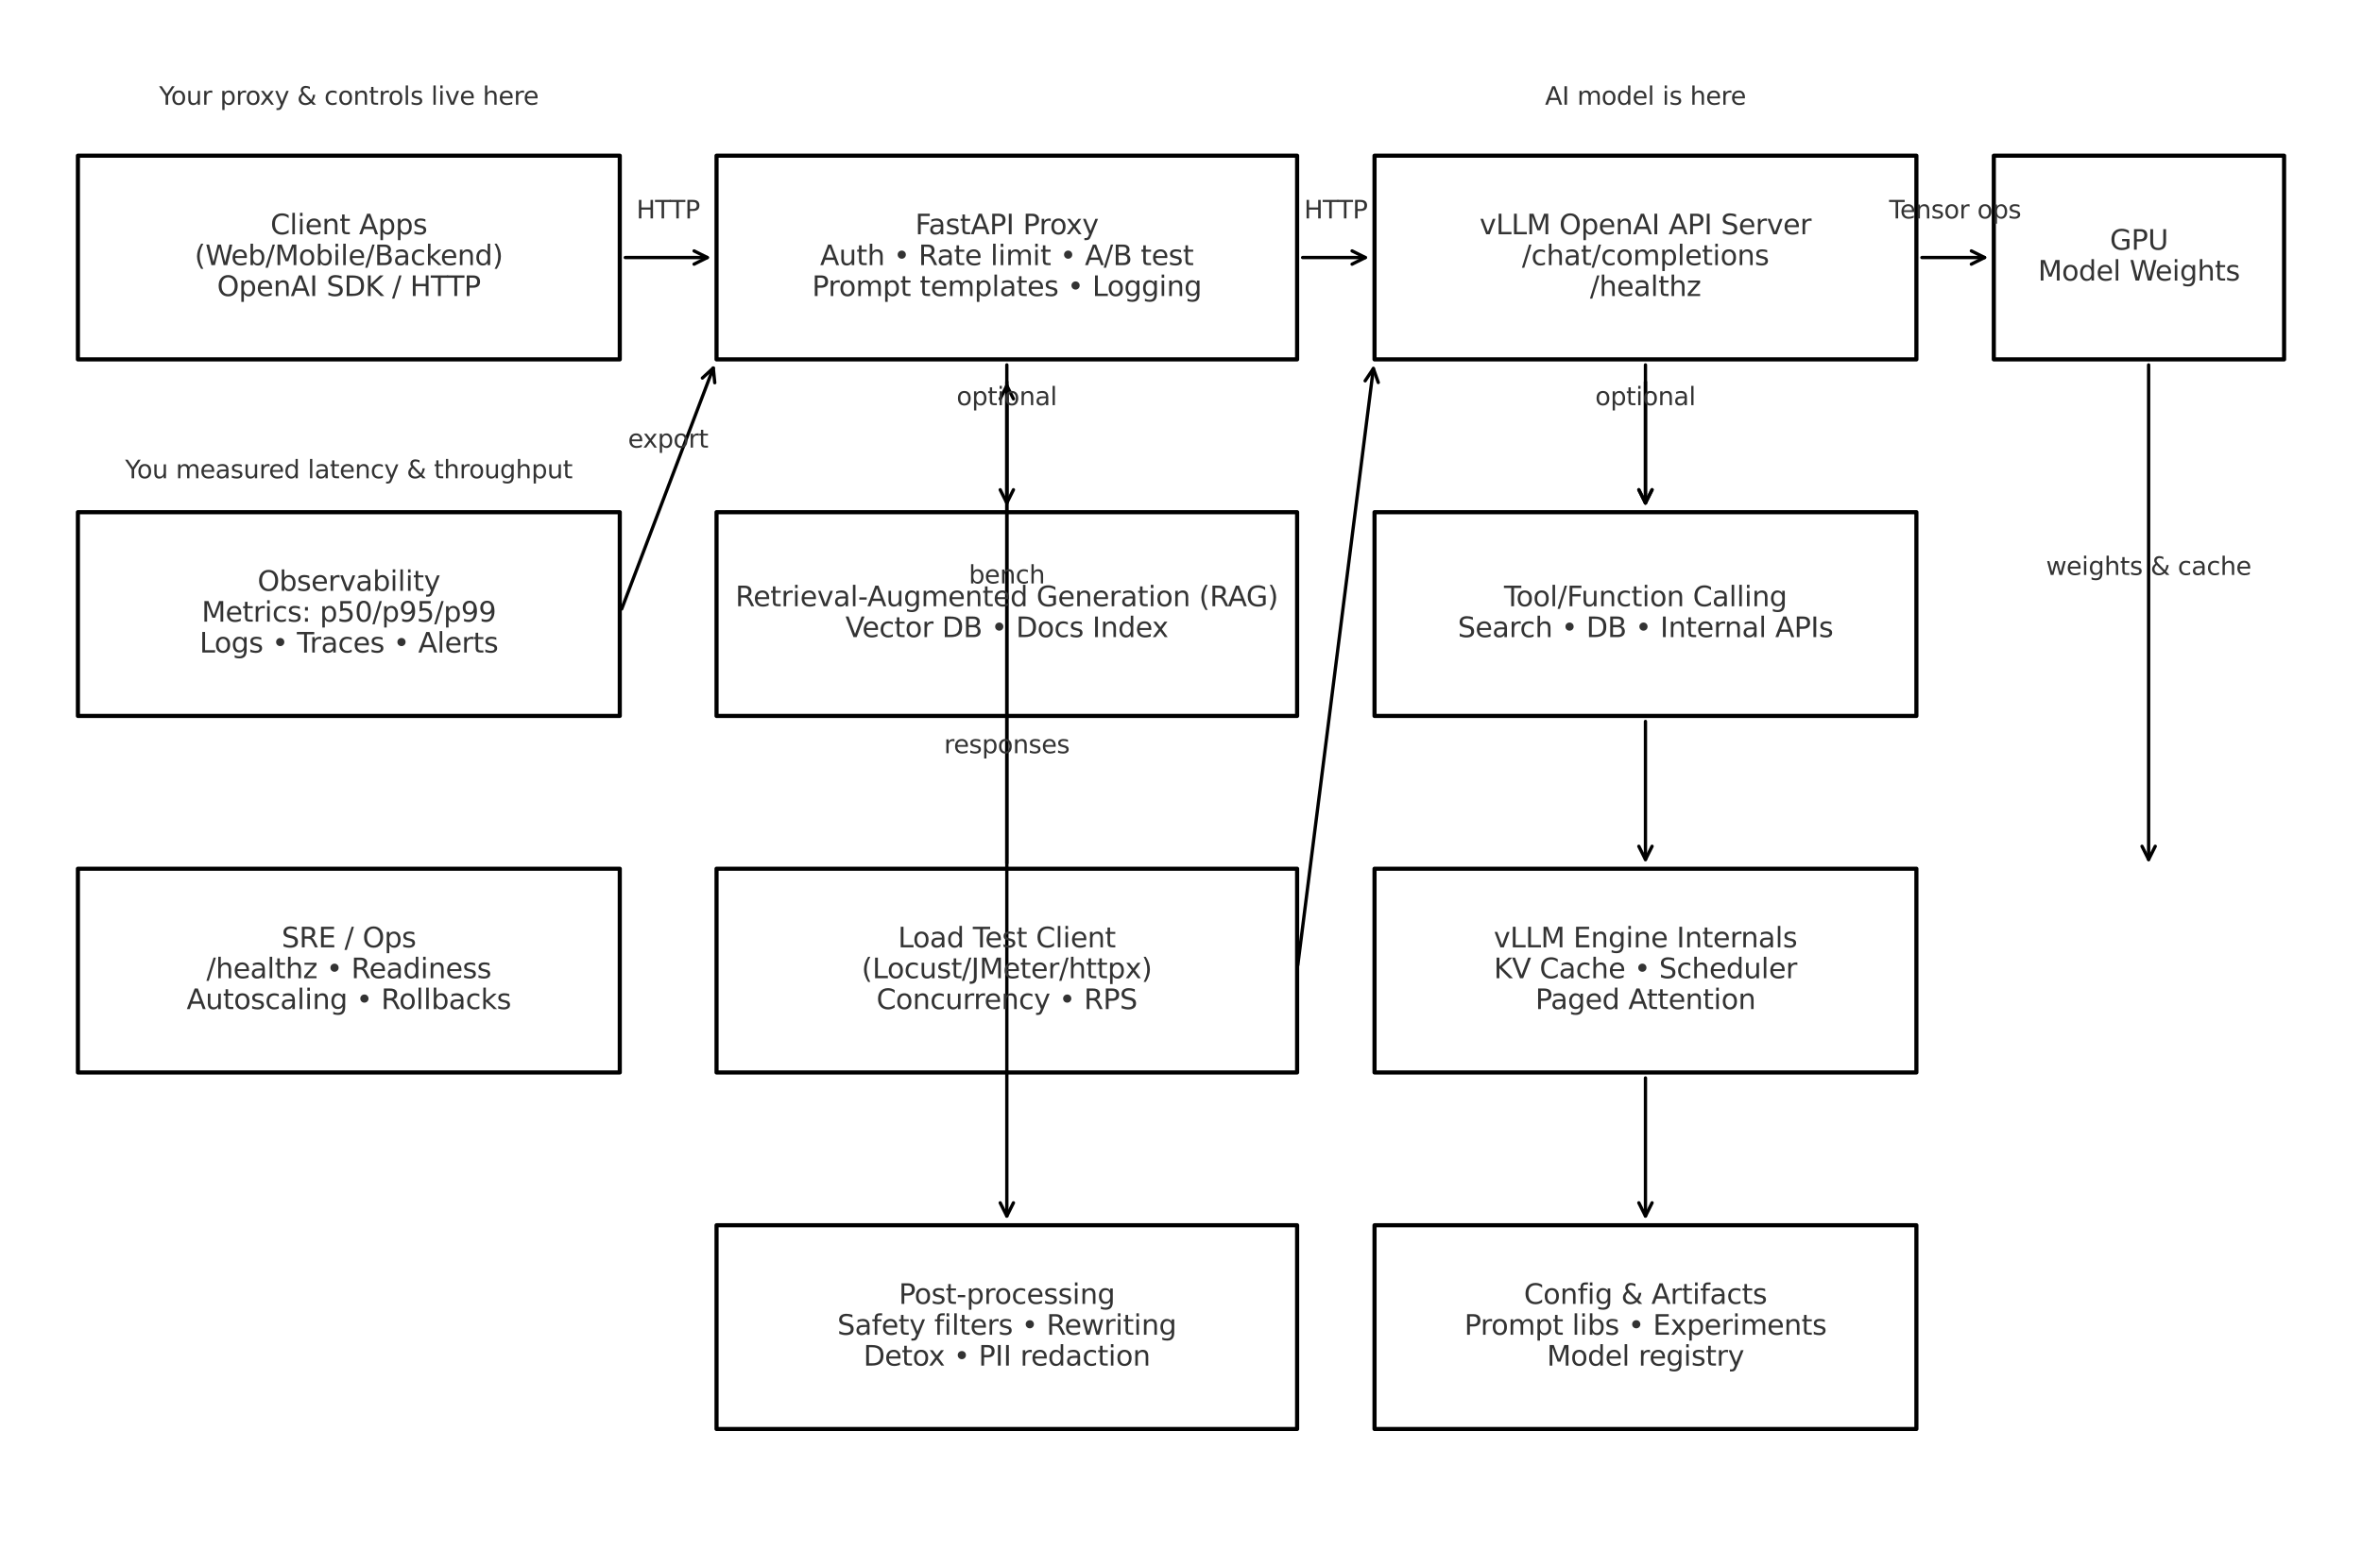 <?xml version="1.0" encoding="utf-8" standalone="no"?>
<!DOCTYPE svg PUBLIC "-//W3C//DTD SVG 1.1//EN"
  "http://www.w3.org/Graphics/SVG/1.1/DTD/svg11.dtd">
<svg xmlns:xlink="http://www.w3.org/1999/xlink" width="856.8pt" height="568.8pt" viewBox="0 0 856.8 568.8" xmlns="http://www.w3.org/2000/svg" version="1.1">
 <defs>
  <style type="text/css">*{stroke-linejoin: round; stroke-linecap: butt}</style>
 </defs>
 <g id="figure_1">
  <g id="patch_1">
   <path d="M 0 568.8 
L 856.8 568.8 
L 856.8 0 
L 0 0 
z
" style="fill: #ffffff"/>
  </g>
  <g id="axes_1">
   <g id="patch_2">
    <path d="M 28.26 130.4 
L 224.82 130.4 
L 224.82 56.48 
L 28.26 56.48 
L 28.26 130.4 
z
" clip-path="url(#p9825fa0222)" style="fill: none; stroke: #000000; stroke-width: 1.5; stroke-linejoin: miter"/>
   </g>
   <g id="patch_3">
    <path d="M 259.92 130.4 
L 470.52 130.4 
L 470.52 56.48 
L 259.92 56.48 
L 259.92 130.4 
z
" clip-path="url(#p9825fa0222)" style="fill: none; stroke: #000000; stroke-width: 1.5; stroke-linejoin: miter"/>
   </g>
   <g id="patch_4">
    <path d="M 498.6 130.4 
L 695.16 130.4 
L 695.16 56.48 
L 498.6 56.48 
L 498.6 130.4 
z
" clip-path="url(#p9825fa0222)" style="fill: none; stroke: #000000; stroke-width: 1.5; stroke-linejoin: miter"/>
   </g>
   <g id="patch_5">
    <path d="M 723.24 130.4 
L 828.54 130.4 
L 828.54 56.48 
L 723.24 56.48 
L 723.24 130.4 
z
" clip-path="url(#p9825fa0222)" style="fill: none; stroke: #000000; stroke-width: 1.5; stroke-linejoin: miter"/>
   </g>
   <g id="patch_6">
    <path d="M 226.821 93.44 
Q 242.37 93.44 256.578 93.44 
" clip-path="url(#p9825fa0222)" style="fill: none; stroke: #000000; stroke-width: 1.2; stroke-linecap: round"/>
    <path d="M 251.778 91.04 
L 256.578 93.44 
L 251.778 95.84 
" clip-path="url(#p9825fa0222)" style="fill: none; stroke: #000000; stroke-width: 1.2; stroke-linecap: round"/>
   </g>
   <g id="patch_7">
    <path d="M 472.518 93.44 
Q 484.558 93.44 495.256 93.44 
" clip-path="url(#p9825fa0222)" style="fill: none; stroke: #000000; stroke-width: 1.2; stroke-linecap: round"/>
    <path d="M 490.456 91.04 
L 495.256 93.44 
L 490.456 95.84 
" clip-path="url(#p9825fa0222)" style="fill: none; stroke: #000000; stroke-width: 1.2; stroke-linecap: round"/>
   </g>
   <g id="patch_8">
    <path d="M 697.158 93.44 
Q 709.198 93.44 719.896 93.44 
" clip-path="url(#p9825fa0222)" style="fill: none; stroke: #000000; stroke-width: 1.2; stroke-linecap: round"/>
    <path d="M 715.096 91.04 
L 719.896 93.44 
L 715.096 95.84 
" clip-path="url(#p9825fa0222)" style="fill: none; stroke: #000000; stroke-width: 1.2; stroke-linecap: round"/>
   </g>
   <g id="patch_9">
    <path d="M 259.92 259.76 
L 470.52 259.76 
L 470.52 185.84 
L 259.92 185.84 
L 259.92 259.76 
z
" clip-path="url(#p9825fa0222)" style="fill: none; stroke: #000000; stroke-width: 1.5; stroke-linejoin: miter"/>
   </g>
   <g id="patch_10">
    <path d="M 498.6 259.76 
L 695.16 259.76 
L 695.16 185.84 
L 498.6 185.84 
L 498.6 259.76 
z
" clip-path="url(#p9825fa0222)" style="fill: none; stroke: #000000; stroke-width: 1.5; stroke-linejoin: miter"/>
   </g>
   <g id="patch_11">
    <path d="M 365.22 138.56 
Q 365.22 161.2 365.22 182.499 
" clip-path="url(#p9825fa0222)" style="fill: none; stroke: #000000; stroke-width: 1.2; stroke-linecap: round"/>
    <path d="M 367.62 177.699 
L 365.22 182.499 
L 362.82 177.699 
" clip-path="url(#p9825fa0222)" style="fill: none; stroke: #000000; stroke-width: 1.2; stroke-linecap: round"/>
   </g>
   <g id="patch_12">
    <path d="M 596.88 138.56 
Q 596.88 161.2 596.88 182.499 
" clip-path="url(#p9825fa0222)" style="fill: none; stroke: #000000; stroke-width: 1.2; stroke-linecap: round"/>
    <path d="M 599.28 177.699 
L 596.88 182.499 
L 594.48 177.699 
" clip-path="url(#p9825fa0222)" style="fill: none; stroke: #000000; stroke-width: 1.2; stroke-linecap: round"/>
   </g>
   <g id="patch_13">
    <path d="M 498.6 389.12 
L 695.16 389.12 
L 695.16 315.2 
L 498.6 315.2 
L 498.6 389.12 
z
" clip-path="url(#p9825fa0222)" style="fill: none; stroke: #000000; stroke-width: 1.5; stroke-linejoin: miter"/>
   </g>
   <g id="patch_14">
    <path d="M 596.88 261.76 
Q 596.88 287.48 596.88 311.859 
" clip-path="url(#p9825fa0222)" style="fill: none; stroke: #000000; stroke-width: 1.2; stroke-linecap: round"/>
    <path d="M 599.28 307.059 
L 596.88 311.859 
L 594.48 307.059 
" clip-path="url(#p9825fa0222)" style="fill: none; stroke: #000000; stroke-width: 1.2; stroke-linecap: round"/>
   </g>
   <g id="patch_15">
    <path d="M 779.4 132.399 
Q 779.4 222.8 779.4 311.858 
" clip-path="url(#p9825fa0222)" style="fill: none; stroke: #000000; stroke-width: 1.2; stroke-linecap: round"/>
    <path d="M 781.8 307.058 
L 779.4 311.858 
L 777 307.058 
" clip-path="url(#p9825fa0222)" style="fill: none; stroke: #000000; stroke-width: 1.2; stroke-linecap: round"/>
   </g>
   <g id="patch_16">
    <path d="M 596.88 132.4 
Q 596.88 158.12 596.88 182.499 
" clip-path="url(#p9825fa0222)" style="fill: none; stroke: #000000; stroke-width: 1.2; stroke-linecap: round"/>
    <path d="M 599.28 177.699 
L 596.88 182.499 
L 594.48 177.699 
" clip-path="url(#p9825fa0222)" style="fill: none; stroke: #000000; stroke-width: 1.2; stroke-linecap: round"/>
   </g>
   <g id="patch_17">
    <path d="M 28.26 259.76 
L 224.82 259.76 
L 224.82 185.84 
L 28.26 185.84 
L 28.26 259.76 
z
" clip-path="url(#p9825fa0222)" style="fill: none; stroke: #000000; stroke-width: 1.5; stroke-linejoin: miter"/>
   </g>
   <g id="patch_18">
    <path d="M 225.53 220.93 
Q 242.37 176.6 258.733 133.525 
" clip-path="url(#p9825fa0222)" style="fill: none; stroke: #000000; stroke-width: 1.2; stroke-linecap: round"/>
    <path d="M 254.785 137.159 
L 258.733 133.525 
L 259.272 138.864 
" clip-path="url(#p9825fa0222)" style="fill: none; stroke: #000000; stroke-width: 1.2; stroke-linecap: round"/>
   </g>
   <g id="patch_19">
    <path d="M 28.26 389.12 
L 224.82 389.12 
L 224.82 315.2 
L 28.26 315.2 
L 28.26 389.12 
z
" clip-path="url(#p9825fa0222)" style="fill: none; stroke: #000000; stroke-width: 1.5; stroke-linejoin: miter"/>
   </g>
   <g id="patch_20">
    <path d="M 259.92 389.12 
L 470.52 389.12 
L 470.52 315.2 
L 259.92 315.2 
L 259.92 389.12 
z
" clip-path="url(#p9825fa0222)" style="fill: none; stroke: #000000; stroke-width: 1.5; stroke-linejoin: miter"/>
   </g>
   <g id="patch_21">
    <path d="M 365.22 313.202 
Q 365.22 225.882 365.22 139.904 
" clip-path="url(#p9825fa0222)" style="fill: none; stroke: #000000; stroke-width: 1.2; stroke-linecap: round"/>
    <path d="M 362.82 144.704 
L 365.22 139.904 
L 367.62 144.704 
" clip-path="url(#p9825fa0222)" style="fill: none; stroke: #000000; stroke-width: 1.2; stroke-linecap: round"/>
   </g>
   <g id="patch_22">
    <path d="M 470.772 350.174 
Q 484.56 241.278 498.181 133.713 
" clip-path="url(#p9825fa0222)" style="fill: none; stroke: #000000; stroke-width: 1.2; stroke-linecap: round"/>
    <path d="M 495.197 138.173 
L 498.181 133.713 
L 499.959 138.776 
" clip-path="url(#p9825fa0222)" style="fill: none; stroke: #000000; stroke-width: 1.2; stroke-linecap: round"/>
   </g>
   <g id="patch_23">
    <path d="M 259.92 518.48 
L 470.52 518.48 
L 470.52 444.56 
L 259.92 444.56 
L 259.92 518.48 
z
" clip-path="url(#p9825fa0222)" style="fill: none; stroke: #000000; stroke-width: 1.5; stroke-linejoin: miter"/>
   </g>
   <g id="patch_24">
    <path d="M 365.22 132.399 
Q 365.22 287.482 365.22 441.223 
" clip-path="url(#p9825fa0222)" style="fill: none; stroke: #000000; stroke-width: 1.2; stroke-linecap: round"/>
    <path d="M 367.62 436.423 
L 365.22 441.223 
L 362.82 436.423 
" clip-path="url(#p9825fa0222)" style="fill: none; stroke: #000000; stroke-width: 1.2; stroke-linecap: round"/>
   </g>
   <g id="patch_25">
    <path d="M 498.6 518.48 
L 695.16 518.48 
L 695.16 444.56 
L 498.6 444.56 
L 498.6 518.48 
z
" clip-path="url(#p9825fa0222)" style="fill: none; stroke: #000000; stroke-width: 1.5; stroke-linejoin: miter"/>
   </g>
   <g id="patch_26">
    <path d="M 596.88 391.12 
Q 596.88 416.84 596.88 441.219 
" clip-path="url(#p9825fa0222)" style="fill: none; stroke: #000000; stroke-width: 1.2; stroke-linecap: round"/>
    <path d="M 599.28 436.419 
L 596.88 441.219 
L 594.48 436.419 
" clip-path="url(#p9825fa0222)" style="fill: none; stroke: #000000; stroke-width: 1.2; stroke-linecap: round"/>
   </g>
   <g id="text_1">
    <!-- Client Apps -->
    <g style="fill: #333333" transform="translate(98.103 85.002) scale(0.1 -0.1)">
     <defs>
      <path id="DejaVuSans-43" d="M 4122 4306 
L 4122 3641 
Q 3803 3938 3442 4084 
Q 3081 4231 2675 4231 
Q 1875 4231 1450 3742 
Q 1025 3253 1025 2328 
Q 1025 1406 1450 917 
Q 1875 428 2675 428 
Q 3081 428 3442 575 
Q 3803 722 4122 1019 
L 4122 359 
Q 3791 134 3420 21 
Q 3050 -91 2638 -91 
Q 1578 -91 968 557 
Q 359 1206 359 2328 
Q 359 3453 968 4101 
Q 1578 4750 2638 4750 
Q 3056 4750 3426 4639 
Q 3797 4528 4122 4306 
z
" transform="scale(0.016)"/>
      <path id="DejaVuSans-6c" d="M 603 4863 
L 1178 4863 
L 1178 0 
L 603 0 
L 603 4863 
z
" transform="scale(0.016)"/>
      <path id="DejaVuSans-69" d="M 603 3500 
L 1178 3500 
L 1178 0 
L 603 0 
L 603 3500 
z
M 603 4863 
L 1178 4863 
L 1178 4134 
L 603 4134 
L 603 4863 
z
" transform="scale(0.016)"/>
      <path id="DejaVuSans-65" d="M 3597 1894 
L 3597 1613 
L 953 1613 
Q 991 1019 1311 708 
Q 1631 397 2203 397 
Q 2534 397 2845 478 
Q 3156 559 3463 722 
L 3463 178 
Q 3153 47 2828 -22 
Q 2503 -91 2169 -91 
Q 1331 -91 842 396 
Q 353 884 353 1716 
Q 353 2575 817 3079 
Q 1281 3584 2069 3584 
Q 2775 3584 3186 3129 
Q 3597 2675 3597 1894 
z
M 3022 2063 
Q 3016 2534 2758 2815 
Q 2500 3097 2075 3097 
Q 1594 3097 1305 2825 
Q 1016 2553 972 2059 
L 3022 2063 
z
" transform="scale(0.016)"/>
      <path id="DejaVuSans-6e" d="M 3513 2113 
L 3513 0 
L 2938 0 
L 2938 2094 
Q 2938 2591 2744 2837 
Q 2550 3084 2163 3084 
Q 1697 3084 1428 2787 
Q 1159 2491 1159 1978 
L 1159 0 
L 581 0 
L 581 3500 
L 1159 3500 
L 1159 2956 
Q 1366 3272 1645 3428 
Q 1925 3584 2291 3584 
Q 2894 3584 3203 3211 
Q 3513 2838 3513 2113 
z
" transform="scale(0.016)"/>
      <path id="DejaVuSans-74" d="M 1172 4494 
L 1172 3500 
L 2356 3500 
L 2356 3053 
L 1172 3053 
L 1172 1153 
Q 1172 725 1289 603 
Q 1406 481 1766 481 
L 2356 481 
L 2356 0 
L 1766 0 
Q 1100 0 847 248 
Q 594 497 594 1153 
L 594 3053 
L 172 3053 
L 172 3500 
L 594 3500 
L 594 4494 
L 1172 4494 
z
" transform="scale(0.016)"/>
      <path id="DejaVuSans-20" transform="scale(0.016)"/>
      <path id="DejaVuSans-41" d="M 2188 4044 
L 1331 1722 
L 3047 1722 
L 2188 4044 
z
M 1831 4666 
L 2547 4666 
L 4325 0 
L 3669 0 
L 3244 1197 
L 1141 1197 
L 716 0 
L 50 0 
L 1831 4666 
z
" transform="scale(0.016)"/>
      <path id="DejaVuSans-70" d="M 1159 525 
L 1159 -1331 
L 581 -1331 
L 581 3500 
L 1159 3500 
L 1159 2969 
Q 1341 3281 1617 3432 
Q 1894 3584 2278 3584 
Q 2916 3584 3314 3078 
Q 3713 2572 3713 1747 
Q 3713 922 3314 415 
Q 2916 -91 2278 -91 
Q 1894 -91 1617 61 
Q 1341 213 1159 525 
z
M 3116 1747 
Q 3116 2381 2855 2742 
Q 2594 3103 2138 3103 
Q 1681 3103 1420 2742 
Q 1159 2381 1159 1747 
Q 1159 1113 1420 752 
Q 1681 391 2138 391 
Q 2594 391 2855 752 
Q 3116 1113 3116 1747 
z
" transform="scale(0.016)"/>
      <path id="DejaVuSans-73" d="M 2834 3397 
L 2834 2853 
Q 2591 2978 2328 3040 
Q 2066 3103 1784 3103 
Q 1356 3103 1142 2972 
Q 928 2841 928 2578 
Q 928 2378 1081 2264 
Q 1234 2150 1697 2047 
L 1894 2003 
Q 2506 1872 2764 1633 
Q 3022 1394 3022 966 
Q 3022 478 2636 193 
Q 2250 -91 1575 -91 
Q 1294 -91 989 -36 
Q 684 19 347 128 
L 347 722 
Q 666 556 975 473 
Q 1284 391 1588 391 
Q 1994 391 2212 530 
Q 2431 669 2431 922 
Q 2431 1156 2273 1281 
Q 2116 1406 1581 1522 
L 1381 1569 
Q 847 1681 609 1914 
Q 372 2147 372 2553 
Q 372 3047 722 3315 
Q 1072 3584 1716 3584 
Q 2034 3584 2315 3537 
Q 2597 3491 2834 3397 
z
" transform="scale(0.016)"/>
     </defs>
     <use xlink:href="#DejaVuSans-43"/>
     <use xlink:href="#DejaVuSans-6c" x="69.824"/>
     <use xlink:href="#DejaVuSans-69" x="97.607"/>
     <use xlink:href="#DejaVuSans-65" x="125.391"/>
     <use xlink:href="#DejaVuSans-6e" x="186.914"/>
     <use xlink:href="#DejaVuSans-74" x="250.293"/>
     <use xlink:href="#DejaVuSans-20" x="289.502"/>
     <use xlink:href="#DejaVuSans-41" x="321.289"/>
     <use xlink:href="#DejaVuSans-70" x="389.697"/>
     <use xlink:href="#DejaVuSans-70" x="453.174"/>
     <use xlink:href="#DejaVuSans-73" x="516.65"/>
    </g>
    <!-- (Web/Mobile/Backend) -->
    <g style="fill: #333333" transform="translate(70.589 96.199) scale(0.1 -0.1)">
     <defs>
      <path id="DejaVuSans-28" d="M 1984 4856 
Q 1566 4138 1362 3434 
Q 1159 2731 1159 2009 
Q 1159 1288 1364 580 
Q 1569 -128 1984 -844 
L 1484 -844 
Q 1016 -109 783 600 
Q 550 1309 550 2009 
Q 550 2706 781 3412 
Q 1013 4119 1484 4856 
L 1984 4856 
z
" transform="scale(0.016)"/>
      <path id="DejaVuSans-57" d="M 213 4666 
L 850 4666 
L 1831 722 
L 2809 4666 
L 3519 4666 
L 4500 722 
L 5478 4666 
L 6119 4666 
L 4947 0 
L 4153 0 
L 3169 4050 
L 2175 0 
L 1381 0 
L 213 4666 
z
" transform="scale(0.016)"/>
      <path id="DejaVuSans-62" d="M 3116 1747 
Q 3116 2381 2855 2742 
Q 2594 3103 2138 3103 
Q 1681 3103 1420 2742 
Q 1159 2381 1159 1747 
Q 1159 1113 1420 752 
Q 1681 391 2138 391 
Q 2594 391 2855 752 
Q 3116 1113 3116 1747 
z
M 1159 2969 
Q 1341 3281 1617 3432 
Q 1894 3584 2278 3584 
Q 2916 3584 3314 3078 
Q 3713 2572 3713 1747 
Q 3713 922 3314 415 
Q 2916 -91 2278 -91 
Q 1894 -91 1617 61 
Q 1341 213 1159 525 
L 1159 0 
L 581 0 
L 581 4863 
L 1159 4863 
L 1159 2969 
z
" transform="scale(0.016)"/>
      <path id="DejaVuSans-2f" d="M 1625 4666 
L 2156 4666 
L 531 -594 
L 0 -594 
L 1625 4666 
z
" transform="scale(0.016)"/>
      <path id="DejaVuSans-4d" d="M 628 4666 
L 1569 4666 
L 2759 1491 
L 3956 4666 
L 4897 4666 
L 4897 0 
L 4281 0 
L 4281 4097 
L 3078 897 
L 2444 897 
L 1241 4097 
L 1241 0 
L 628 0 
L 628 4666 
z
" transform="scale(0.016)"/>
      <path id="DejaVuSans-6f" d="M 1959 3097 
Q 1497 3097 1228 2736 
Q 959 2375 959 1747 
Q 959 1119 1226 758 
Q 1494 397 1959 397 
Q 2419 397 2687 759 
Q 2956 1122 2956 1747 
Q 2956 2369 2687 2733 
Q 2419 3097 1959 3097 
z
M 1959 3584 
Q 2709 3584 3137 3096 
Q 3566 2609 3566 1747 
Q 3566 888 3137 398 
Q 2709 -91 1959 -91 
Q 1206 -91 779 398 
Q 353 888 353 1747 
Q 353 2609 779 3096 
Q 1206 3584 1959 3584 
z
" transform="scale(0.016)"/>
      <path id="DejaVuSans-42" d="M 1259 2228 
L 1259 519 
L 2272 519 
Q 2781 519 3026 730 
Q 3272 941 3272 1375 
Q 3272 1813 3026 2020 
Q 2781 2228 2272 2228 
L 1259 2228 
z
M 1259 4147 
L 1259 2741 
L 2194 2741 
Q 2656 2741 2882 2914 
Q 3109 3088 3109 3444 
Q 3109 3797 2882 3972 
Q 2656 4147 2194 4147 
L 1259 4147 
z
M 628 4666 
L 2241 4666 
Q 2963 4666 3353 4366 
Q 3744 4066 3744 3513 
Q 3744 3084 3544 2831 
Q 3344 2578 2956 2516 
Q 3422 2416 3680 2098 
Q 3938 1781 3938 1306 
Q 3938 681 3513 340 
Q 3088 0 2303 0 
L 628 0 
L 628 4666 
z
" transform="scale(0.016)"/>
      <path id="DejaVuSans-61" d="M 2194 1759 
Q 1497 1759 1228 1600 
Q 959 1441 959 1056 
Q 959 750 1161 570 
Q 1363 391 1709 391 
Q 2188 391 2477 730 
Q 2766 1069 2766 1631 
L 2766 1759 
L 2194 1759 
z
M 3341 1997 
L 3341 0 
L 2766 0 
L 2766 531 
Q 2569 213 2275 61 
Q 1981 -91 1556 -91 
Q 1019 -91 701 211 
Q 384 513 384 1019 
Q 384 1609 779 1909 
Q 1175 2209 1959 2209 
L 2766 2209 
L 2766 2266 
Q 2766 2663 2505 2880 
Q 2244 3097 1772 3097 
Q 1472 3097 1187 3025 
Q 903 2953 641 2809 
L 641 3341 
Q 956 3463 1253 3523 
Q 1550 3584 1831 3584 
Q 2591 3584 2966 3190 
Q 3341 2797 3341 1997 
z
" transform="scale(0.016)"/>
      <path id="DejaVuSans-63" d="M 3122 3366 
L 3122 2828 
Q 2878 2963 2633 3030 
Q 2388 3097 2138 3097 
Q 1578 3097 1268 2742 
Q 959 2388 959 1747 
Q 959 1106 1268 751 
Q 1578 397 2138 397 
Q 2388 397 2633 464 
Q 2878 531 3122 666 
L 3122 134 
Q 2881 22 2623 -34 
Q 2366 -91 2075 -91 
Q 1284 -91 818 406 
Q 353 903 353 1747 
Q 353 2603 823 3093 
Q 1294 3584 2113 3584 
Q 2378 3584 2631 3529 
Q 2884 3475 3122 3366 
z
" transform="scale(0.016)"/>
      <path id="DejaVuSans-6b" d="M 581 4863 
L 1159 4863 
L 1159 1991 
L 2875 3500 
L 3609 3500 
L 1753 1863 
L 3688 0 
L 2938 0 
L 1159 1709 
L 1159 0 
L 581 0 
L 581 4863 
z
" transform="scale(0.016)"/>
      <path id="DejaVuSans-64" d="M 2906 2969 
L 2906 4863 
L 3481 4863 
L 3481 0 
L 2906 0 
L 2906 525 
Q 2725 213 2448 61 
Q 2172 -91 1784 -91 
Q 1150 -91 751 415 
Q 353 922 353 1747 
Q 353 2572 751 3078 
Q 1150 3584 1784 3584 
Q 2172 3584 2448 3432 
Q 2725 3281 2906 2969 
z
M 947 1747 
Q 947 1113 1208 752 
Q 1469 391 1925 391 
Q 2381 391 2643 752 
Q 2906 1113 2906 1747 
Q 2906 2381 2643 2742 
Q 2381 3103 1925 3103 
Q 1469 3103 1208 2742 
Q 947 2381 947 1747 
z
" transform="scale(0.016)"/>
      <path id="DejaVuSans-29" d="M 513 4856 
L 1013 4856 
Q 1481 4119 1714 3412 
Q 1947 2706 1947 2009 
Q 1947 1309 1714 600 
Q 1481 -109 1013 -844 
L 513 -844 
Q 928 -128 1133 580 
Q 1338 1288 1338 2009 
Q 1338 2731 1133 3434 
Q 928 4138 513 4856 
z
" transform="scale(0.016)"/>
     </defs>
     <use xlink:href="#DejaVuSans-28"/>
     <use xlink:href="#DejaVuSans-57" x="39.014"/>
     <use xlink:href="#DejaVuSans-65" x="132.016"/>
     <use xlink:href="#DejaVuSans-62" x="193.539"/>
     <use xlink:href="#DejaVuSans-2f" x="257.016"/>
     <use xlink:href="#DejaVuSans-4d" x="290.707"/>
     <use xlink:href="#DejaVuSans-6f" x="376.986"/>
     <use xlink:href="#DejaVuSans-62" x="438.168"/>
     <use xlink:href="#DejaVuSans-69" x="501.645"/>
     <use xlink:href="#DejaVuSans-6c" x="529.428"/>
     <use xlink:href="#DejaVuSans-65" x="557.211"/>
     <use xlink:href="#DejaVuSans-2f" x="618.734"/>
     <use xlink:href="#DejaVuSans-42" x="652.426"/>
     <use xlink:href="#DejaVuSans-61" x="721.029"/>
     <use xlink:href="#DejaVuSans-63" x="782.309"/>
     <use xlink:href="#DejaVuSans-6b" x="837.289"/>
     <use xlink:href="#DejaVuSans-65" x="891.574"/>
     <use xlink:href="#DejaVuSans-6e" x="953.098"/>
     <use xlink:href="#DejaVuSans-64" x="1016.477"/>
     <use xlink:href="#DejaVuSans-29" x="1079.953"/>
    </g>
    <!-- OpenAI SDK / HTTP -->
    <g style="fill: #333333" transform="translate(78.739 107.397) scale(0.1 -0.1)">
     <defs>
      <path id="DejaVuSans-4f" d="M 2522 4238 
Q 1834 4238 1429 3725 
Q 1025 3213 1025 2328 
Q 1025 1447 1429 934 
Q 1834 422 2522 422 
Q 3209 422 3611 934 
Q 4013 1447 4013 2328 
Q 4013 3213 3611 3725 
Q 3209 4238 2522 4238 
z
M 2522 4750 
Q 3503 4750 4090 4092 
Q 4678 3434 4678 2328 
Q 4678 1225 4090 567 
Q 3503 -91 2522 -91 
Q 1538 -91 948 565 
Q 359 1222 359 2328 
Q 359 3434 948 4092 
Q 1538 4750 2522 4750 
z
" transform="scale(0.016)"/>
      <path id="DejaVuSans-49" d="M 628 4666 
L 1259 4666 
L 1259 0 
L 628 0 
L 628 4666 
z
" transform="scale(0.016)"/>
      <path id="DejaVuSans-53" d="M 3425 4513 
L 3425 3897 
Q 3066 4069 2747 4153 
Q 2428 4238 2131 4238 
Q 1616 4238 1336 4038 
Q 1056 3838 1056 3469 
Q 1056 3159 1242 3001 
Q 1428 2844 1947 2747 
L 2328 2669 
Q 3034 2534 3370 2195 
Q 3706 1856 3706 1288 
Q 3706 609 3251 259 
Q 2797 -91 1919 -91 
Q 1588 -91 1214 -16 
Q 841 59 441 206 
L 441 856 
Q 825 641 1194 531 
Q 1563 422 1919 422 
Q 2459 422 2753 634 
Q 3047 847 3047 1241 
Q 3047 1584 2836 1778 
Q 2625 1972 2144 2069 
L 1759 2144 
Q 1053 2284 737 2584 
Q 422 2884 422 3419 
Q 422 4038 858 4394 
Q 1294 4750 2059 4750 
Q 2388 4750 2728 4690 
Q 3069 4631 3425 4513 
z
" transform="scale(0.016)"/>
      <path id="DejaVuSans-44" d="M 1259 4147 
L 1259 519 
L 2022 519 
Q 2988 519 3436 956 
Q 3884 1394 3884 2338 
Q 3884 3275 3436 3711 
Q 2988 4147 2022 4147 
L 1259 4147 
z
M 628 4666 
L 1925 4666 
Q 3281 4666 3915 4102 
Q 4550 3538 4550 2338 
Q 4550 1131 3912 565 
Q 3275 0 1925 0 
L 628 0 
L 628 4666 
z
" transform="scale(0.016)"/>
      <path id="DejaVuSans-4b" d="M 628 4666 
L 1259 4666 
L 1259 2694 
L 3353 4666 
L 4166 4666 
L 1850 2491 
L 4331 0 
L 3500 0 
L 1259 2247 
L 1259 0 
L 628 0 
L 628 4666 
z
" transform="scale(0.016)"/>
      <path id="DejaVuSans-48" d="M 628 4666 
L 1259 4666 
L 1259 2753 
L 3553 2753 
L 3553 4666 
L 4184 4666 
L 4184 0 
L 3553 0 
L 3553 2222 
L 1259 2222 
L 1259 0 
L 628 0 
L 628 4666 
z
" transform="scale(0.016)"/>
      <path id="DejaVuSans-54" d="M -19 4666 
L 3928 4666 
L 3928 4134 
L 2272 4134 
L 2272 0 
L 1638 0 
L 1638 4134 
L -19 4134 
L -19 4666 
z
" transform="scale(0.016)"/>
      <path id="DejaVuSans-50" d="M 1259 4147 
L 1259 2394 
L 2053 2394 
Q 2494 2394 2734 2622 
Q 2975 2850 2975 3272 
Q 2975 3691 2734 3919 
Q 2494 4147 2053 4147 
L 1259 4147 
z
M 628 4666 
L 2053 4666 
Q 2838 4666 3239 4311 
Q 3641 3956 3641 3272 
Q 3641 2581 3239 2228 
Q 2838 1875 2053 1875 
L 1259 1875 
L 1259 0 
L 628 0 
L 628 4666 
z
" transform="scale(0.016)"/>
     </defs>
     <use xlink:href="#DejaVuSans-4f"/>
     <use xlink:href="#DejaVuSans-70" x="78.711"/>
     <use xlink:href="#DejaVuSans-65" x="142.188"/>
     <use xlink:href="#DejaVuSans-6e" x="203.711"/>
     <use xlink:href="#DejaVuSans-41" x="267.09"/>
     <use xlink:href="#DejaVuSans-49" x="335.498"/>
     <use xlink:href="#DejaVuSans-20" x="364.99"/>
     <use xlink:href="#DejaVuSans-53" x="396.777"/>
     <use xlink:href="#DejaVuSans-44" x="460.254"/>
     <use xlink:href="#DejaVuSans-4b" x="537.256"/>
     <use xlink:href="#DejaVuSans-20" x="602.832"/>
     <use xlink:href="#DejaVuSans-2f" x="634.619"/>
     <use xlink:href="#DejaVuSans-20" x="668.311"/>
     <use xlink:href="#DejaVuSans-48" x="700.098"/>
     <use xlink:href="#DejaVuSans-54" x="775.293"/>
     <use xlink:href="#DejaVuSans-54" x="834.627"/>
     <use xlink:href="#DejaVuSans-50" x="895.711"/>
    </g>
   </g>
   <g id="text_2">
    <!-- FastAPI Proxy -->
    <g style="fill: #333333" transform="translate(331.98 85.002) scale(0.1 -0.1)">
     <defs>
      <path id="DejaVuSans-46" d="M 628 4666 
L 3309 4666 
L 3309 4134 
L 1259 4134 
L 1259 2759 
L 3109 2759 
L 3109 2228 
L 1259 2228 
L 1259 0 
L 628 0 
L 628 4666 
z
" transform="scale(0.016)"/>
      <path id="DejaVuSans-72" d="M 2631 2963 
Q 2534 3019 2420 3045 
Q 2306 3072 2169 3072 
Q 1681 3072 1420 2755 
Q 1159 2438 1159 1844 
L 1159 0 
L 581 0 
L 581 3500 
L 1159 3500 
L 1159 2956 
Q 1341 3275 1631 3429 
Q 1922 3584 2338 3584 
Q 2397 3584 2469 3576 
Q 2541 3569 2628 3553 
L 2631 2963 
z
" transform="scale(0.016)"/>
      <path id="DejaVuSans-78" d="M 3513 3500 
L 2247 1797 
L 3578 0 
L 2900 0 
L 1881 1375 
L 863 0 
L 184 0 
L 1544 1831 
L 300 3500 
L 978 3500 
L 1906 2253 
L 2834 3500 
L 3513 3500 
z
" transform="scale(0.016)"/>
      <path id="DejaVuSans-79" d="M 2059 -325 
Q 1816 -950 1584 -1140 
Q 1353 -1331 966 -1331 
L 506 -1331 
L 506 -850 
L 844 -850 
Q 1081 -850 1212 -737 
Q 1344 -625 1503 -206 
L 1606 56 
L 191 3500 
L 800 3500 
L 1894 763 
L 2988 3500 
L 3597 3500 
L 2059 -325 
z
" transform="scale(0.016)"/>
     </defs>
     <use xlink:href="#DejaVuSans-46"/>
     <use xlink:href="#DejaVuSans-61" x="48.395"/>
     <use xlink:href="#DejaVuSans-73" x="109.674"/>
     <use xlink:href="#DejaVuSans-74" x="161.773"/>
     <use xlink:href="#DejaVuSans-41" x="200.982"/>
     <use xlink:href="#DejaVuSans-50" x="269.391"/>
     <use xlink:href="#DejaVuSans-49" x="329.693"/>
     <use xlink:href="#DejaVuSans-20" x="359.186"/>
     <use xlink:href="#DejaVuSans-50" x="390.973"/>
     <use xlink:href="#DejaVuSans-72" x="449.525"/>
     <use xlink:href="#DejaVuSans-6f" x="488.389"/>
     <use xlink:href="#DejaVuSans-78" x="546.445"/>
     <use xlink:href="#DejaVuSans-79" x="605.625"/>
    </g>
    <!-- Auth • Rate limit • A/B test -->
    <g style="fill: #333333" transform="translate(297.472 96.199) scale(0.1 -0.1)">
     <defs>
      <path id="DejaVuSans-75" d="M 544 1381 
L 544 3500 
L 1119 3500 
L 1119 1403 
Q 1119 906 1312 657 
Q 1506 409 1894 409 
Q 2359 409 2629 706 
Q 2900 1003 2900 1516 
L 2900 3500 
L 3475 3500 
L 3475 0 
L 2900 0 
L 2900 538 
Q 2691 219 2414 64 
Q 2138 -91 1772 -91 
Q 1169 -91 856 284 
Q 544 659 544 1381 
z
M 1991 3584 
L 1991 3584 
z
" transform="scale(0.016)"/>
      <path id="DejaVuSans-68" d="M 3513 2113 
L 3513 0 
L 2938 0 
L 2938 2094 
Q 2938 2591 2744 2837 
Q 2550 3084 2163 3084 
Q 1697 3084 1428 2787 
Q 1159 2491 1159 1978 
L 1159 0 
L 581 0 
L 581 4863 
L 1159 4863 
L 1159 2956 
Q 1366 3272 1645 3428 
Q 1925 3584 2291 3584 
Q 2894 3584 3203 3211 
Q 3513 2838 3513 2113 
z
" transform="scale(0.016)"/>
      <path id="DejaVuSans-2022" d="M 959 2381 
Q 959 2769 1229 3036 
Q 1500 3303 1894 3303 
Q 2281 3303 2548 3036 
Q 2816 2769 2816 2381 
Q 2816 1991 2547 1722 
Q 2278 1453 1888 1453 
Q 1497 1453 1228 1722 
Q 959 1991 959 2381 
z
" transform="scale(0.016)"/>
      <path id="DejaVuSans-52" d="M 2841 2188 
Q 3044 2119 3236 1894 
Q 3428 1669 3622 1275 
L 4263 0 
L 3584 0 
L 2988 1197 
Q 2756 1666 2539 1819 
Q 2322 1972 1947 1972 
L 1259 1972 
L 1259 0 
L 628 0 
L 628 4666 
L 2053 4666 
Q 2853 4666 3247 4331 
Q 3641 3997 3641 3322 
Q 3641 2881 3436 2590 
Q 3231 2300 2841 2188 
z
M 1259 4147 
L 1259 2491 
L 2053 2491 
Q 2509 2491 2742 2702 
Q 2975 2913 2975 3322 
Q 2975 3731 2742 3939 
Q 2509 4147 2053 4147 
L 1259 4147 
z
" transform="scale(0.016)"/>
      <path id="DejaVuSans-6d" d="M 3328 2828 
Q 3544 3216 3844 3400 
Q 4144 3584 4550 3584 
Q 5097 3584 5394 3201 
Q 5691 2819 5691 2113 
L 5691 0 
L 5113 0 
L 5113 2094 
Q 5113 2597 4934 2840 
Q 4756 3084 4391 3084 
Q 3944 3084 3684 2787 
Q 3425 2491 3425 1978 
L 3425 0 
L 2847 0 
L 2847 2094 
Q 2847 2600 2669 2842 
Q 2491 3084 2119 3084 
Q 1678 3084 1418 2786 
Q 1159 2488 1159 1978 
L 1159 0 
L 581 0 
L 581 3500 
L 1159 3500 
L 1159 2956 
Q 1356 3278 1631 3431 
Q 1906 3584 2284 3584 
Q 2666 3584 2933 3390 
Q 3200 3197 3328 2828 
z
" transform="scale(0.016)"/>
     </defs>
     <use xlink:href="#DejaVuSans-41"/>
     <use xlink:href="#DejaVuSans-75" x="68.408"/>
     <use xlink:href="#DejaVuSans-74" x="131.787"/>
     <use xlink:href="#DejaVuSans-68" x="170.996"/>
     <use xlink:href="#DejaVuSans-20" x="234.375"/>
     <use xlink:href="#DejaVuSans-2022" x="266.162"/>
     <use xlink:href="#DejaVuSans-20" x="325.146"/>
     <use xlink:href="#DejaVuSans-52" x="356.934"/>
     <use xlink:href="#DejaVuSans-61" x="424.166"/>
     <use xlink:href="#DejaVuSans-74" x="485.445"/>
     <use xlink:href="#DejaVuSans-65" x="524.654"/>
     <use xlink:href="#DejaVuSans-20" x="586.178"/>
     <use xlink:href="#DejaVuSans-6c" x="617.965"/>
     <use xlink:href="#DejaVuSans-69" x="645.748"/>
     <use xlink:href="#DejaVuSans-6d" x="673.531"/>
     <use xlink:href="#DejaVuSans-69" x="770.943"/>
     <use xlink:href="#DejaVuSans-74" x="798.727"/>
     <use xlink:href="#DejaVuSans-20" x="837.936"/>
     <use xlink:href="#DejaVuSans-2022" x="869.723"/>
     <use xlink:href="#DejaVuSans-20" x="928.707"/>
     <use xlink:href="#DejaVuSans-41" x="960.494"/>
     <use xlink:href="#DejaVuSans-2f" x="1028.902"/>
     <use xlink:href="#DejaVuSans-42" x="1062.594"/>
     <use xlink:href="#DejaVuSans-20" x="1131.197"/>
     <use xlink:href="#DejaVuSans-74" x="1162.984"/>
     <use xlink:href="#DejaVuSans-65" x="1202.193"/>
     <use xlink:href="#DejaVuSans-73" x="1263.717"/>
     <use xlink:href="#DejaVuSans-74" x="1315.816"/>
    </g>
    <!-- Prompt templates • Logging -->
    <g style="fill: #333333" transform="translate(294.555 107.397) scale(0.1 -0.1)">
     <defs>
      <path id="DejaVuSans-4c" d="M 628 4666 
L 1259 4666 
L 1259 531 
L 3531 531 
L 3531 0 
L 628 0 
L 628 4666 
z
" transform="scale(0.016)"/>
      <path id="DejaVuSans-67" d="M 2906 1791 
Q 2906 2416 2648 2759 
Q 2391 3103 1925 3103 
Q 1463 3103 1205 2759 
Q 947 2416 947 1791 
Q 947 1169 1205 825 
Q 1463 481 1925 481 
Q 2391 481 2648 825 
Q 2906 1169 2906 1791 
z
M 3481 434 
Q 3481 -459 3084 -895 
Q 2688 -1331 1869 -1331 
Q 1566 -1331 1297 -1286 
Q 1028 -1241 775 -1147 
L 775 -588 
Q 1028 -725 1275 -790 
Q 1522 -856 1778 -856 
Q 2344 -856 2625 -561 
Q 2906 -266 2906 331 
L 2906 616 
Q 2728 306 2450 153 
Q 2172 0 1784 0 
Q 1141 0 747 490 
Q 353 981 353 1791 
Q 353 2603 747 3093 
Q 1141 3584 1784 3584 
Q 2172 3584 2450 3431 
Q 2728 3278 2906 2969 
L 2906 3500 
L 3481 3500 
L 3481 434 
z
" transform="scale(0.016)"/>
     </defs>
     <use xlink:href="#DejaVuSans-50"/>
     <use xlink:href="#DejaVuSans-72" x="58.553"/>
     <use xlink:href="#DejaVuSans-6f" x="97.416"/>
     <use xlink:href="#DejaVuSans-6d" x="158.598"/>
     <use xlink:href="#DejaVuSans-70" x="256.01"/>
     <use xlink:href="#DejaVuSans-74" x="319.486"/>
     <use xlink:href="#DejaVuSans-20" x="358.695"/>
     <use xlink:href="#DejaVuSans-74" x="390.482"/>
     <use xlink:href="#DejaVuSans-65" x="429.691"/>
     <use xlink:href="#DejaVuSans-6d" x="491.215"/>
     <use xlink:href="#DejaVuSans-70" x="588.627"/>
     <use xlink:href="#DejaVuSans-6c" x="652.104"/>
     <use xlink:href="#DejaVuSans-61" x="679.887"/>
     <use xlink:href="#DejaVuSans-74" x="741.166"/>
     <use xlink:href="#DejaVuSans-65" x="780.375"/>
     <use xlink:href="#DejaVuSans-73" x="841.898"/>
     <use xlink:href="#DejaVuSans-20" x="893.998"/>
     <use xlink:href="#DejaVuSans-2022" x="925.785"/>
     <use xlink:href="#DejaVuSans-20" x="984.77"/>
     <use xlink:href="#DejaVuSans-4c" x="1016.557"/>
     <use xlink:href="#DejaVuSans-6f" x="1070.52"/>
     <use xlink:href="#DejaVuSans-67" x="1131.701"/>
     <use xlink:href="#DejaVuSans-67" x="1195.178"/>
     <use xlink:href="#DejaVuSans-69" x="1258.654"/>
     <use xlink:href="#DejaVuSans-6e" x="1286.438"/>
     <use xlink:href="#DejaVuSans-67" x="1349.816"/>
    </g>
   </g>
   <g id="text_3">
    <!-- vLLM OpenAI API Server -->
    <g style="fill: #333333" transform="translate(536.709 85.002) scale(0.1 -0.1)">
     <defs>
      <path id="DejaVuSans-76" d="M 191 3500 
L 800 3500 
L 1894 563 
L 2988 3500 
L 3597 3500 
L 2284 0 
L 1503 0 
L 191 3500 
z
" transform="scale(0.016)"/>
     </defs>
     <use xlink:href="#DejaVuSans-76"/>
     <use xlink:href="#DejaVuSans-4c" x="59.18"/>
     <use xlink:href="#DejaVuSans-4c" x="114.893"/>
     <use xlink:href="#DejaVuSans-4d" x="170.605"/>
     <use xlink:href="#DejaVuSans-20" x="256.885"/>
     <use xlink:href="#DejaVuSans-4f" x="288.672"/>
     <use xlink:href="#DejaVuSans-70" x="367.383"/>
     <use xlink:href="#DejaVuSans-65" x="430.859"/>
     <use xlink:href="#DejaVuSans-6e" x="492.383"/>
     <use xlink:href="#DejaVuSans-41" x="555.762"/>
     <use xlink:href="#DejaVuSans-49" x="624.17"/>
     <use xlink:href="#DejaVuSans-20" x="653.662"/>
     <use xlink:href="#DejaVuSans-41" x="685.449"/>
     <use xlink:href="#DejaVuSans-50" x="753.857"/>
     <use xlink:href="#DejaVuSans-49" x="814.16"/>
     <use xlink:href="#DejaVuSans-20" x="843.652"/>
     <use xlink:href="#DejaVuSans-53" x="875.439"/>
     <use xlink:href="#DejaVuSans-65" x="938.916"/>
     <use xlink:href="#DejaVuSans-72" x="1000.439"/>
     <use xlink:href="#DejaVuSans-76" x="1041.553"/>
     <use xlink:href="#DejaVuSans-65" x="1100.732"/>
     <use xlink:href="#DejaVuSans-72" x="1162.256"/>
    </g>
    <!-- /chat/completions -->
    <g style="fill: #333333" transform="translate(552.068 96.199) scale(0.1 -0.1)">
     <use xlink:href="#DejaVuSans-2f"/>
     <use xlink:href="#DejaVuSans-63" x="33.691"/>
     <use xlink:href="#DejaVuSans-68" x="88.672"/>
     <use xlink:href="#DejaVuSans-61" x="152.051"/>
     <use xlink:href="#DejaVuSans-74" x="213.33"/>
     <use xlink:href="#DejaVuSans-2f" x="252.539"/>
     <use xlink:href="#DejaVuSans-63" x="286.23"/>
     <use xlink:href="#DejaVuSans-6f" x="341.211"/>
     <use xlink:href="#DejaVuSans-6d" x="402.393"/>
     <use xlink:href="#DejaVuSans-70" x="499.805"/>
     <use xlink:href="#DejaVuSans-6c" x="563.281"/>
     <use xlink:href="#DejaVuSans-65" x="591.064"/>
     <use xlink:href="#DejaVuSans-74" x="652.588"/>
     <use xlink:href="#DejaVuSans-69" x="691.797"/>
     <use xlink:href="#DejaVuSans-6f" x="719.58"/>
     <use xlink:href="#DejaVuSans-6e" x="780.762"/>
     <use xlink:href="#DejaVuSans-73" x="844.141"/>
    </g>
    <!-- /healthz -->
    <g style="fill: #333333" transform="translate(576.744 107.397) scale(0.1 -0.1)">
     <defs>
      <path id="DejaVuSans-7a" d="M 353 3500 
L 3084 3500 
L 3084 2975 
L 922 459 
L 3084 459 
L 3084 0 
L 275 0 
L 275 525 
L 2438 3041 
L 353 3041 
L 353 3500 
z
" transform="scale(0.016)"/>
     </defs>
     <use xlink:href="#DejaVuSans-2f"/>
     <use xlink:href="#DejaVuSans-68" x="33.691"/>
     <use xlink:href="#DejaVuSans-65" x="97.07"/>
     <use xlink:href="#DejaVuSans-61" x="158.594"/>
     <use xlink:href="#DejaVuSans-6c" x="219.873"/>
     <use xlink:href="#DejaVuSans-74" x="247.656"/>
     <use xlink:href="#DejaVuSans-68" x="286.865"/>
     <use xlink:href="#DejaVuSans-7a" x="350.244"/>
    </g>
   </g>
   <g id="text_4">
    <!-- GPU -->
    <g style="fill: #333333" transform="translate(765.342 90.6) scale(0.1 -0.1)">
     <defs>
      <path id="DejaVuSans-47" d="M 3809 666 
L 3809 1919 
L 2778 1919 
L 2778 2438 
L 4434 2438 
L 4434 434 
Q 4069 175 3628 42 
Q 3188 -91 2688 -91 
Q 1594 -91 976 548 
Q 359 1188 359 2328 
Q 359 3472 976 4111 
Q 1594 4750 2688 4750 
Q 3144 4750 3555 4637 
Q 3966 4525 4313 4306 
L 4313 3634 
Q 3963 3931 3569 4081 
Q 3175 4231 2741 4231 
Q 1884 4231 1454 3753 
Q 1025 3275 1025 2328 
Q 1025 1384 1454 906 
Q 1884 428 2741 428 
Q 3075 428 3337 486 
Q 3600 544 3809 666 
z
" transform="scale(0.016)"/>
      <path id="DejaVuSans-55" d="M 556 4666 
L 1191 4666 
L 1191 1831 
Q 1191 1081 1462 751 
Q 1734 422 2344 422 
Q 2950 422 3222 751 
Q 3494 1081 3494 1831 
L 3494 4666 
L 4128 4666 
L 4128 1753 
Q 4128 841 3676 375 
Q 3225 -91 2344 -91 
Q 1459 -91 1007 375 
Q 556 841 556 1753 
L 556 4666 
z
" transform="scale(0.016)"/>
     </defs>
     <use xlink:href="#DejaVuSans-47"/>
     <use xlink:href="#DejaVuSans-50" x="77.49"/>
     <use xlink:href="#DejaVuSans-55" x="137.793"/>
    </g>
    <!-- Model Weights -->
    <g style="fill: #333333" transform="translate(739.264 101.798) scale(0.1 -0.1)">
     <use xlink:href="#DejaVuSans-4d"/>
     <use xlink:href="#DejaVuSans-6f" x="86.279"/>
     <use xlink:href="#DejaVuSans-64" x="147.461"/>
     <use xlink:href="#DejaVuSans-65" x="210.938"/>
     <use xlink:href="#DejaVuSans-6c" x="272.461"/>
     <use xlink:href="#DejaVuSans-20" x="300.244"/>
     <use xlink:href="#DejaVuSans-57" x="332.031"/>
     <use xlink:href="#DejaVuSans-65" x="425.033"/>
     <use xlink:href="#DejaVuSans-69" x="486.557"/>
     <use xlink:href="#DejaVuSans-67" x="514.34"/>
     <use xlink:href="#DejaVuSans-68" x="577.816"/>
     <use xlink:href="#DejaVuSans-74" x="641.195"/>
     <use xlink:href="#DejaVuSans-73" x="680.404"/>
    </g>
   </g>
   <g id="text_5">
    <!-- HTTP -->
    <g style="fill: #333333" transform="translate(230.854 79.248) scale(0.09 -0.09)">
     <use xlink:href="#DejaVuSans-48"/>
     <use xlink:href="#DejaVuSans-54" x="75.195"/>
     <use xlink:href="#DejaVuSans-54" x="134.529"/>
     <use xlink:href="#DejaVuSans-50" x="195.613"/>
    </g>
   </g>
   <g id="text_6">
    <!-- HTTP -->
    <g style="fill: #333333" transform="translate(473.044 79.248) scale(0.09 -0.09)">
     <use xlink:href="#DejaVuSans-48"/>
     <use xlink:href="#DejaVuSans-54" x="75.195"/>
     <use xlink:href="#DejaVuSans-54" x="134.529"/>
     <use xlink:href="#DejaVuSans-50" x="195.613"/>
    </g>
   </g>
   <g id="text_7">
    <!-- Tensor ops -->
    <g style="fill: #333333" transform="translate(685.264 79.248) scale(0.09 -0.09)">
     <use xlink:href="#DejaVuSans-54"/>
     <use xlink:href="#DejaVuSans-65" x="44.084"/>
     <use xlink:href="#DejaVuSans-6e" x="105.607"/>
     <use xlink:href="#DejaVuSans-73" x="168.986"/>
     <use xlink:href="#DejaVuSans-6f" x="221.086"/>
     <use xlink:href="#DejaVuSans-72" x="282.268"/>
     <use xlink:href="#DejaVuSans-20" x="323.381"/>
     <use xlink:href="#DejaVuSans-6f" x="355.168"/>
     <use xlink:href="#DejaVuSans-70" x="416.35"/>
     <use xlink:href="#DejaVuSans-73" x="479.826"/>
    </g>
   </g>
   <g id="text_8">
    <!-- Retrieval-Augmented Generation (RAG) -->
    <g style="fill: #333333" transform="translate(266.765 219.96) scale(0.1 -0.1)">
     <defs>
      <path id="DejaVuSans-2d" d="M 313 2009 
L 1997 2009 
L 1997 1497 
L 313 1497 
L 313 2009 
z
" transform="scale(0.016)"/>
     </defs>
     <use xlink:href="#DejaVuSans-52"/>
     <use xlink:href="#DejaVuSans-65" x="64.982"/>
     <use xlink:href="#DejaVuSans-74" x="126.506"/>
     <use xlink:href="#DejaVuSans-72" x="165.715"/>
     <use xlink:href="#DejaVuSans-69" x="206.828"/>
     <use xlink:href="#DejaVuSans-65" x="234.611"/>
     <use xlink:href="#DejaVuSans-76" x="296.135"/>
     <use xlink:href="#DejaVuSans-61" x="355.314"/>
     <use xlink:href="#DejaVuSans-6c" x="416.594"/>
     <use xlink:href="#DejaVuSans-2d" x="444.377"/>
     <use xlink:href="#DejaVuSans-41" x="478.211"/>
     <use xlink:href="#DejaVuSans-75" x="546.619"/>
     <use xlink:href="#DejaVuSans-67" x="609.998"/>
     <use xlink:href="#DejaVuSans-6d" x="673.475"/>
     <use xlink:href="#DejaVuSans-65" x="770.887"/>
     <use xlink:href="#DejaVuSans-6e" x="832.41"/>
     <use xlink:href="#DejaVuSans-74" x="895.789"/>
     <use xlink:href="#DejaVuSans-65" x="934.998"/>
     <use xlink:href="#DejaVuSans-64" x="996.521"/>
     <use xlink:href="#DejaVuSans-20" x="1059.998"/>
     <use xlink:href="#DejaVuSans-47" x="1091.785"/>
     <use xlink:href="#DejaVuSans-65" x="1169.275"/>
     <use xlink:href="#DejaVuSans-6e" x="1230.799"/>
     <use xlink:href="#DejaVuSans-65" x="1294.178"/>
     <use xlink:href="#DejaVuSans-72" x="1355.701"/>
     <use xlink:href="#DejaVuSans-61" x="1396.814"/>
     <use xlink:href="#DejaVuSans-74" x="1458.094"/>
     <use xlink:href="#DejaVuSans-69" x="1497.303"/>
     <use xlink:href="#DejaVuSans-6f" x="1525.086"/>
     <use xlink:href="#DejaVuSans-6e" x="1586.268"/>
     <use xlink:href="#DejaVuSans-20" x="1649.646"/>
     <use xlink:href="#DejaVuSans-28" x="1681.434"/>
     <use xlink:href="#DejaVuSans-52" x="1720.447"/>
     <use xlink:href="#DejaVuSans-41" x="1785.93"/>
     <use xlink:href="#DejaVuSans-47" x="1852.588"/>
     <use xlink:href="#DejaVuSans-29" x="1930.078"/>
    </g>
    <!-- Vector DB • Docs Index -->
    <g style="fill: #333333" transform="translate(306.671 231.158) scale(0.1 -0.1)">
     <defs>
      <path id="DejaVuSans-56" d="M 1831 0 
L 50 4666 
L 709 4666 
L 2188 738 
L 3669 4666 
L 4325 4666 
L 2547 0 
L 1831 0 
z
" transform="scale(0.016)"/>
     </defs>
     <use xlink:href="#DejaVuSans-56"/>
     <use xlink:href="#DejaVuSans-65" x="60.658"/>
     <use xlink:href="#DejaVuSans-63" x="122.182"/>
     <use xlink:href="#DejaVuSans-74" x="177.162"/>
     <use xlink:href="#DejaVuSans-6f" x="216.371"/>
     <use xlink:href="#DejaVuSans-72" x="277.553"/>
     <use xlink:href="#DejaVuSans-20" x="318.666"/>
     <use xlink:href="#DejaVuSans-44" x="350.453"/>
     <use xlink:href="#DejaVuSans-42" x="427.455"/>
     <use xlink:href="#DejaVuSans-20" x="496.059"/>
     <use xlink:href="#DejaVuSans-2022" x="527.846"/>
     <use xlink:href="#DejaVuSans-20" x="586.83"/>
     <use xlink:href="#DejaVuSans-44" x="618.617"/>
     <use xlink:href="#DejaVuSans-6f" x="695.619"/>
     <use xlink:href="#DejaVuSans-63" x="756.801"/>
     <use xlink:href="#DejaVuSans-73" x="811.781"/>
     <use xlink:href="#DejaVuSans-20" x="863.881"/>
     <use xlink:href="#DejaVuSans-49" x="895.668"/>
     <use xlink:href="#DejaVuSans-6e" x="925.16"/>
     <use xlink:href="#DejaVuSans-64" x="988.539"/>
     <use xlink:href="#DejaVuSans-65" x="1052.016"/>
     <use xlink:href="#DejaVuSans-78" x="1111.789"/>
    </g>
   </g>
   <g id="text_9">
    <!-- Tool/Function Calling -->
    <g style="fill: #333333" transform="translate(545.564 219.96) scale(0.1 -0.1)">
     <use xlink:href="#DejaVuSans-54"/>
     <use xlink:href="#DejaVuSans-6f" x="44.084"/>
     <use xlink:href="#DejaVuSans-6f" x="105.266"/>
     <use xlink:href="#DejaVuSans-6c" x="166.447"/>
     <use xlink:href="#DejaVuSans-2f" x="194.23"/>
     <use xlink:href="#DejaVuSans-46" x="227.922"/>
     <use xlink:href="#DejaVuSans-75" x="279.941"/>
     <use xlink:href="#DejaVuSans-6e" x="343.32"/>
     <use xlink:href="#DejaVuSans-63" x="406.699"/>
     <use xlink:href="#DejaVuSans-74" x="461.68"/>
     <use xlink:href="#DejaVuSans-69" x="500.889"/>
     <use xlink:href="#DejaVuSans-6f" x="528.672"/>
     <use xlink:href="#DejaVuSans-6e" x="589.854"/>
     <use xlink:href="#DejaVuSans-20" x="653.232"/>
     <use xlink:href="#DejaVuSans-43" x="685.02"/>
     <use xlink:href="#DejaVuSans-61" x="754.844"/>
     <use xlink:href="#DejaVuSans-6c" x="816.123"/>
     <use xlink:href="#DejaVuSans-6c" x="843.906"/>
     <use xlink:href="#DejaVuSans-69" x="871.689"/>
     <use xlink:href="#DejaVuSans-6e" x="899.473"/>
     <use xlink:href="#DejaVuSans-67" x="962.852"/>
    </g>
    <!-- Search • DB • Internal APIs -->
    <g style="fill: #333333" transform="translate(528.795 231.158) scale(0.1 -0.1)">
     <use xlink:href="#DejaVuSans-53"/>
     <use xlink:href="#DejaVuSans-65" x="63.477"/>
     <use xlink:href="#DejaVuSans-61" x="125"/>
     <use xlink:href="#DejaVuSans-72" x="186.279"/>
     <use xlink:href="#DejaVuSans-63" x="225.143"/>
     <use xlink:href="#DejaVuSans-68" x="280.123"/>
     <use xlink:href="#DejaVuSans-20" x="343.502"/>
     <use xlink:href="#DejaVuSans-2022" x="375.289"/>
     <use xlink:href="#DejaVuSans-20" x="434.273"/>
     <use xlink:href="#DejaVuSans-44" x="466.061"/>
     <use xlink:href="#DejaVuSans-42" x="543.062"/>
     <use xlink:href="#DejaVuSans-20" x="611.666"/>
     <use xlink:href="#DejaVuSans-2022" x="643.453"/>
     <use xlink:href="#DejaVuSans-20" x="702.438"/>
     <use xlink:href="#DejaVuSans-49" x="734.225"/>
     <use xlink:href="#DejaVuSans-6e" x="763.717"/>
     <use xlink:href="#DejaVuSans-74" x="827.096"/>
     <use xlink:href="#DejaVuSans-65" x="866.305"/>
     <use xlink:href="#DejaVuSans-72" x="927.828"/>
     <use xlink:href="#DejaVuSans-6e" x="967.191"/>
     <use xlink:href="#DejaVuSans-61" x="1030.57"/>
     <use xlink:href="#DejaVuSans-6c" x="1091.85"/>
     <use xlink:href="#DejaVuSans-20" x="1119.633"/>
     <use xlink:href="#DejaVuSans-41" x="1151.42"/>
     <use xlink:href="#DejaVuSans-50" x="1219.828"/>
     <use xlink:href="#DejaVuSans-49" x="1280.131"/>
     <use xlink:href="#DejaVuSans-73" x="1309.623"/>
    </g>
   </g>
   <g id="text_10">
    <!-- optional -->
    <g style="fill: #333333" transform="translate(346.982 147.008) scale(0.09 -0.09)">
     <use xlink:href="#DejaVuSans-6f"/>
     <use xlink:href="#DejaVuSans-70" x="61.182"/>
     <use xlink:href="#DejaVuSans-74" x="124.658"/>
     <use xlink:href="#DejaVuSans-69" x="163.867"/>
     <use xlink:href="#DejaVuSans-6f" x="191.65"/>
     <use xlink:href="#DejaVuSans-6e" x="252.832"/>
     <use xlink:href="#DejaVuSans-61" x="316.211"/>
     <use xlink:href="#DejaVuSans-6c" x="377.49"/>
    </g>
   </g>
   <g id="text_11">
    <!-- optional -->
    <g style="fill: #333333" transform="translate(578.642 147.008) scale(0.09 -0.09)">
     <use xlink:href="#DejaVuSans-6f"/>
     <use xlink:href="#DejaVuSans-70" x="61.182"/>
     <use xlink:href="#DejaVuSans-74" x="124.658"/>
     <use xlink:href="#DejaVuSans-69" x="163.867"/>
     <use xlink:href="#DejaVuSans-6f" x="191.65"/>
     <use xlink:href="#DejaVuSans-6e" x="252.832"/>
     <use xlink:href="#DejaVuSans-61" x="316.211"/>
     <use xlink:href="#DejaVuSans-6c" x="377.49"/>
    </g>
   </g>
   <g id="text_12">
    <!-- vLLM Engine Internals -->
    <g style="fill: #333333" transform="translate(541.845 343.722) scale(0.1 -0.1)">
     <defs>
      <path id="DejaVuSans-45" d="M 628 4666 
L 3578 4666 
L 3578 4134 
L 1259 4134 
L 1259 2753 
L 3481 2753 
L 3481 2222 
L 1259 2222 
L 1259 531 
L 3634 531 
L 3634 0 
L 628 0 
L 628 4666 
z
" transform="scale(0.016)"/>
     </defs>
     <use xlink:href="#DejaVuSans-76"/>
     <use xlink:href="#DejaVuSans-4c" x="59.18"/>
     <use xlink:href="#DejaVuSans-4c" x="114.893"/>
     <use xlink:href="#DejaVuSans-4d" x="170.605"/>
     <use xlink:href="#DejaVuSans-20" x="256.885"/>
     <use xlink:href="#DejaVuSans-45" x="288.672"/>
     <use xlink:href="#DejaVuSans-6e" x="351.855"/>
     <use xlink:href="#DejaVuSans-67" x="415.234"/>
     <use xlink:href="#DejaVuSans-69" x="478.711"/>
     <use xlink:href="#DejaVuSans-6e" x="506.494"/>
     <use xlink:href="#DejaVuSans-65" x="569.873"/>
     <use xlink:href="#DejaVuSans-20" x="631.396"/>
     <use xlink:href="#DejaVuSans-49" x="663.184"/>
     <use xlink:href="#DejaVuSans-6e" x="692.676"/>
     <use xlink:href="#DejaVuSans-74" x="756.055"/>
     <use xlink:href="#DejaVuSans-65" x="795.264"/>
     <use xlink:href="#DejaVuSans-72" x="856.787"/>
     <use xlink:href="#DejaVuSans-6e" x="896.15"/>
     <use xlink:href="#DejaVuSans-61" x="959.529"/>
     <use xlink:href="#DejaVuSans-6c" x="1020.809"/>
     <use xlink:href="#DejaVuSans-73" x="1048.592"/>
    </g>
    <!-- KV Cache • Scheduler -->
    <g style="fill: #333333" transform="translate(541.882 354.919) scale(0.1 -0.1)">
     <use xlink:href="#DejaVuSans-4b"/>
     <use xlink:href="#DejaVuSans-56" x="65.576"/>
     <use xlink:href="#DejaVuSans-20" x="133.984"/>
     <use xlink:href="#DejaVuSans-43" x="165.771"/>
     <use xlink:href="#DejaVuSans-61" x="235.596"/>
     <use xlink:href="#DejaVuSans-63" x="296.875"/>
     <use xlink:href="#DejaVuSans-68" x="351.855"/>
     <use xlink:href="#DejaVuSans-65" x="415.234"/>
     <use xlink:href="#DejaVuSans-20" x="476.758"/>
     <use xlink:href="#DejaVuSans-2022" x="508.545"/>
     <use xlink:href="#DejaVuSans-20" x="567.529"/>
     <use xlink:href="#DejaVuSans-53" x="599.316"/>
     <use xlink:href="#DejaVuSans-63" x="662.793"/>
     <use xlink:href="#DejaVuSans-68" x="717.773"/>
     <use xlink:href="#DejaVuSans-65" x="781.152"/>
     <use xlink:href="#DejaVuSans-64" x="842.676"/>
     <use xlink:href="#DejaVuSans-75" x="906.152"/>
     <use xlink:href="#DejaVuSans-6c" x="969.531"/>
     <use xlink:href="#DejaVuSans-65" x="997.314"/>
     <use xlink:href="#DejaVuSans-72" x="1058.838"/>
    </g>
    <!-- Paged Attention -->
    <g style="fill: #333333" transform="translate(556.936 366.117) scale(0.1 -0.1)">
     <use xlink:href="#DejaVuSans-50"/>
     <use xlink:href="#DejaVuSans-61" x="55.803"/>
     <use xlink:href="#DejaVuSans-67" x="117.082"/>
     <use xlink:href="#DejaVuSans-65" x="180.559"/>
     <use xlink:href="#DejaVuSans-64" x="242.082"/>
     <use xlink:href="#DejaVuSans-20" x="305.559"/>
     <use xlink:href="#DejaVuSans-41" x="337.346"/>
     <use xlink:href="#DejaVuSans-74" x="404.004"/>
     <use xlink:href="#DejaVuSans-74" x="443.213"/>
     <use xlink:href="#DejaVuSans-65" x="482.422"/>
     <use xlink:href="#DejaVuSans-6e" x="543.945"/>
     <use xlink:href="#DejaVuSans-74" x="607.324"/>
     <use xlink:href="#DejaVuSans-69" x="646.533"/>
     <use xlink:href="#DejaVuSans-6f" x="674.316"/>
     <use xlink:href="#DejaVuSans-6e" x="735.498"/>
    </g>
   </g>
   <g id="text_13">
    <!-- weights &amp; cache -->
    <g style="fill: #333333" transform="translate(742.187 208.608) scale(0.09 -0.09)">
     <defs>
      <path id="DejaVuSans-77" d="M 269 3500 
L 844 3500 
L 1563 769 
L 2278 3500 
L 2956 3500 
L 3675 769 
L 4391 3500 
L 4966 3500 
L 4050 0 
L 3372 0 
L 2619 2869 
L 1863 0 
L 1184 0 
L 269 3500 
z
" transform="scale(0.016)"/>
      <path id="DejaVuSans-26" d="M 1556 2509 
Q 1272 2256 1139 2004 
Q 1006 1753 1006 1478 
Q 1006 1022 1337 719 
Q 1669 416 2169 416 
Q 2466 416 2725 514 
Q 2984 613 3213 813 
L 1556 2509 
z
M 1997 2859 
L 3584 1234 
Q 3769 1513 3872 1830 
Q 3975 2147 3994 2503 
L 4575 2503 
Q 4538 2091 4375 1687 
Q 4213 1284 3922 891 
L 4794 0 
L 4006 0 
L 3559 459 
Q 3234 181 2878 45 
Q 2522 -91 2113 -91 
Q 1359 -91 881 339 
Q 403 769 403 1441 
Q 403 1841 612 2192 
Q 822 2544 1241 2853 
Q 1091 3050 1012 3245 
Q 934 3441 934 3628 
Q 934 4134 1281 4442 
Q 1628 4750 2203 4750 
Q 2463 4750 2720 4694 
Q 2978 4638 3244 4525 
L 3244 3956 
Q 2972 4103 2725 4179 
Q 2478 4256 2266 4256 
Q 1938 4256 1733 4082 
Q 1528 3909 1528 3634 
Q 1528 3475 1620 3314 
Q 1713 3153 1997 2859 
z
" transform="scale(0.016)"/>
     </defs>
     <use xlink:href="#DejaVuSans-77"/>
     <use xlink:href="#DejaVuSans-65" x="81.787"/>
     <use xlink:href="#DejaVuSans-69" x="143.311"/>
     <use xlink:href="#DejaVuSans-67" x="171.094"/>
     <use xlink:href="#DejaVuSans-68" x="234.57"/>
     <use xlink:href="#DejaVuSans-74" x="297.949"/>
     <use xlink:href="#DejaVuSans-73" x="337.158"/>
     <use xlink:href="#DejaVuSans-20" x="389.258"/>
     <use xlink:href="#DejaVuSans-26" x="421.045"/>
     <use xlink:href="#DejaVuSans-20" x="499.023"/>
     <use xlink:href="#DejaVuSans-63" x="530.811"/>
     <use xlink:href="#DejaVuSans-61" x="585.791"/>
     <use xlink:href="#DejaVuSans-63" x="647.07"/>
     <use xlink:href="#DejaVuSans-68" x="702.051"/>
     <use xlink:href="#DejaVuSans-65" x="765.43"/>
    </g>
   </g>
   <g id="text_14">
    <!-- Observability -->
    <g style="fill: #333333" transform="translate(93.409 214.362) scale(0.1 -0.1)">
     <use xlink:href="#DejaVuSans-4f"/>
     <use xlink:href="#DejaVuSans-62" x="78.711"/>
     <use xlink:href="#DejaVuSans-73" x="142.188"/>
     <use xlink:href="#DejaVuSans-65" x="194.287"/>
     <use xlink:href="#DejaVuSans-72" x="255.811"/>
     <use xlink:href="#DejaVuSans-76" x="296.924"/>
     <use xlink:href="#DejaVuSans-61" x="356.104"/>
     <use xlink:href="#DejaVuSans-62" x="417.383"/>
     <use xlink:href="#DejaVuSans-69" x="480.859"/>
     <use xlink:href="#DejaVuSans-6c" x="508.643"/>
     <use xlink:href="#DejaVuSans-69" x="536.426"/>
     <use xlink:href="#DejaVuSans-74" x="564.209"/>
     <use xlink:href="#DejaVuSans-79" x="603.418"/>
    </g>
    <!-- Metrics: p50/p95/p99 -->
    <g style="fill: #333333" transform="translate(73.138 225.559) scale(0.1 -0.1)">
     <defs>
      <path id="DejaVuSans-3a" d="M 750 794 
L 1409 794 
L 1409 0 
L 750 0 
L 750 794 
z
M 750 3309 
L 1409 3309 
L 1409 2516 
L 750 2516 
L 750 3309 
z
" transform="scale(0.016)"/>
      <path id="DejaVuSans-35" d="M 691 4666 
L 3169 4666 
L 3169 4134 
L 1269 4134 
L 1269 2991 
Q 1406 3038 1543 3061 
Q 1681 3084 1819 3084 
Q 2600 3084 3056 2656 
Q 3513 2228 3513 1497 
Q 3513 744 3044 326 
Q 2575 -91 1722 -91 
Q 1428 -91 1123 -41 
Q 819 9 494 109 
L 494 744 
Q 775 591 1075 516 
Q 1375 441 1709 441 
Q 2250 441 2565 725 
Q 2881 1009 2881 1497 
Q 2881 1984 2565 2268 
Q 2250 2553 1709 2553 
Q 1456 2553 1204 2497 
Q 953 2441 691 2322 
L 691 4666 
z
" transform="scale(0.016)"/>
      <path id="DejaVuSans-30" d="M 2034 4250 
Q 1547 4250 1301 3770 
Q 1056 3291 1056 2328 
Q 1056 1369 1301 889 
Q 1547 409 2034 409 
Q 2525 409 2770 889 
Q 3016 1369 3016 2328 
Q 3016 3291 2770 3770 
Q 2525 4250 2034 4250 
z
M 2034 4750 
Q 2819 4750 3233 4129 
Q 3647 3509 3647 2328 
Q 3647 1150 3233 529 
Q 2819 -91 2034 -91 
Q 1250 -91 836 529 
Q 422 1150 422 2328 
Q 422 3509 836 4129 
Q 1250 4750 2034 4750 
z
" transform="scale(0.016)"/>
      <path id="DejaVuSans-39" d="M 703 97 
L 703 672 
Q 941 559 1184 500 
Q 1428 441 1663 441 
Q 2288 441 2617 861 
Q 2947 1281 2994 2138 
Q 2813 1869 2534 1725 
Q 2256 1581 1919 1581 
Q 1219 1581 811 2004 
Q 403 2428 403 3163 
Q 403 3881 828 4315 
Q 1253 4750 1959 4750 
Q 2769 4750 3195 4129 
Q 3622 3509 3622 2328 
Q 3622 1225 3098 567 
Q 2575 -91 1691 -91 
Q 1453 -91 1209 -44 
Q 966 3 703 97 
z
M 1959 2075 
Q 2384 2075 2632 2365 
Q 2881 2656 2881 3163 
Q 2881 3666 2632 3958 
Q 2384 4250 1959 4250 
Q 1534 4250 1286 3958 
Q 1038 3666 1038 3163 
Q 1038 2656 1286 2365 
Q 1534 2075 1959 2075 
z
" transform="scale(0.016)"/>
     </defs>
     <use xlink:href="#DejaVuSans-4d"/>
     <use xlink:href="#DejaVuSans-65" x="86.279"/>
     <use xlink:href="#DejaVuSans-74" x="147.803"/>
     <use xlink:href="#DejaVuSans-72" x="187.012"/>
     <use xlink:href="#DejaVuSans-69" x="228.125"/>
     <use xlink:href="#DejaVuSans-63" x="255.908"/>
     <use xlink:href="#DejaVuSans-73" x="310.889"/>
     <use xlink:href="#DejaVuSans-3a" x="362.988"/>
     <use xlink:href="#DejaVuSans-20" x="396.68"/>
     <use xlink:href="#DejaVuSans-70" x="428.467"/>
     <use xlink:href="#DejaVuSans-35" x="491.943"/>
     <use xlink:href="#DejaVuSans-30" x="555.566"/>
     <use xlink:href="#DejaVuSans-2f" x="619.189"/>
     <use xlink:href="#DejaVuSans-70" x="652.881"/>
     <use xlink:href="#DejaVuSans-39" x="716.357"/>
     <use xlink:href="#DejaVuSans-35" x="779.98"/>
     <use xlink:href="#DejaVuSans-2f" x="843.604"/>
     <use xlink:href="#DejaVuSans-70" x="877.295"/>
     <use xlink:href="#DejaVuSans-39" x="940.771"/>
     <use xlink:href="#DejaVuSans-39" x="1004.395"/>
    </g>
    <!-- Logs • Traces • Alerts -->
    <g style="fill: #333333" transform="translate(72.376 236.757) scale(0.1 -0.1)">
     <use xlink:href="#DejaVuSans-4c"/>
     <use xlink:href="#DejaVuSans-6f" x="53.963"/>
     <use xlink:href="#DejaVuSans-67" x="115.145"/>
     <use xlink:href="#DejaVuSans-73" x="178.621"/>
     <use xlink:href="#DejaVuSans-20" x="230.721"/>
     <use xlink:href="#DejaVuSans-2022" x="262.508"/>
     <use xlink:href="#DejaVuSans-20" x="321.492"/>
     <use xlink:href="#DejaVuSans-54" x="353.279"/>
     <use xlink:href="#DejaVuSans-72" x="399.613"/>
     <use xlink:href="#DejaVuSans-61" x="440.727"/>
     <use xlink:href="#DejaVuSans-63" x="502.006"/>
     <use xlink:href="#DejaVuSans-65" x="556.986"/>
     <use xlink:href="#DejaVuSans-73" x="618.51"/>
     <use xlink:href="#DejaVuSans-20" x="670.609"/>
     <use xlink:href="#DejaVuSans-2022" x="702.396"/>
     <use xlink:href="#DejaVuSans-20" x="761.381"/>
     <use xlink:href="#DejaVuSans-41" x="793.168"/>
     <use xlink:href="#DejaVuSans-6c" x="861.576"/>
     <use xlink:href="#DejaVuSans-65" x="889.359"/>
     <use xlink:href="#DejaVuSans-72" x="950.883"/>
     <use xlink:href="#DejaVuSans-74" x="991.996"/>
     <use xlink:href="#DejaVuSans-73" x="1031.205"/>
    </g>
   </g>
   <g id="text_15">
    <!-- export -->
    <g style="fill: #333333" transform="translate(227.792 162.408) scale(0.09 -0.09)">
     <use xlink:href="#DejaVuSans-65"/>
     <use xlink:href="#DejaVuSans-78" x="59.773"/>
     <use xlink:href="#DejaVuSans-70" x="118.953"/>
     <use xlink:href="#DejaVuSans-6f" x="182.43"/>
     <use xlink:href="#DejaVuSans-72" x="243.611"/>
     <use xlink:href="#DejaVuSans-74" x="284.725"/>
    </g>
   </g>
   <g id="text_16">
    <!-- SRE / Ops -->
    <g style="fill: #333333" transform="translate(102.155 343.722) scale(0.1 -0.1)">
     <use xlink:href="#DejaVuSans-53"/>
     <use xlink:href="#DejaVuSans-52" x="63.477"/>
     <use xlink:href="#DejaVuSans-45" x="132.959"/>
     <use xlink:href="#DejaVuSans-20" x="196.143"/>
     <use xlink:href="#DejaVuSans-2f" x="227.93"/>
     <use xlink:href="#DejaVuSans-20" x="261.621"/>
     <use xlink:href="#DejaVuSans-4f" x="293.408"/>
     <use xlink:href="#DejaVuSans-70" x="372.119"/>
     <use xlink:href="#DejaVuSans-73" x="435.596"/>
    </g>
    <!-- /healthz • Readiness -->
    <g style="fill: #333333" transform="translate(74.869 354.919) scale(0.1 -0.1)">
     <use xlink:href="#DejaVuSans-2f"/>
     <use xlink:href="#DejaVuSans-68" x="33.691"/>
     <use xlink:href="#DejaVuSans-65" x="97.07"/>
     <use xlink:href="#DejaVuSans-61" x="158.594"/>
     <use xlink:href="#DejaVuSans-6c" x="219.873"/>
     <use xlink:href="#DejaVuSans-74" x="247.656"/>
     <use xlink:href="#DejaVuSans-68" x="286.865"/>
     <use xlink:href="#DejaVuSans-7a" x="350.244"/>
     <use xlink:href="#DejaVuSans-20" x="402.734"/>
     <use xlink:href="#DejaVuSans-2022" x="434.521"/>
     <use xlink:href="#DejaVuSans-20" x="493.506"/>
     <use xlink:href="#DejaVuSans-52" x="525.293"/>
     <use xlink:href="#DejaVuSans-65" x="590.275"/>
     <use xlink:href="#DejaVuSans-61" x="651.799"/>
     <use xlink:href="#DejaVuSans-64" x="713.078"/>
     <use xlink:href="#DejaVuSans-69" x="776.555"/>
     <use xlink:href="#DejaVuSans-6e" x="804.338"/>
     <use xlink:href="#DejaVuSans-65" x="867.717"/>
     <use xlink:href="#DejaVuSans-73" x="929.24"/>
     <use xlink:href="#DejaVuSans-73" x="981.34"/>
    </g>
    <!-- Autoscaling • Rollbacks -->
    <g style="fill: #333333" transform="translate(67.691 366.117) scale(0.1 -0.1)">
     <use xlink:href="#DejaVuSans-41"/>
     <use xlink:href="#DejaVuSans-75" x="68.408"/>
     <use xlink:href="#DejaVuSans-74" x="131.787"/>
     <use xlink:href="#DejaVuSans-6f" x="170.996"/>
     <use xlink:href="#DejaVuSans-73" x="232.178"/>
     <use xlink:href="#DejaVuSans-63" x="284.277"/>
     <use xlink:href="#DejaVuSans-61" x="339.258"/>
     <use xlink:href="#DejaVuSans-6c" x="400.537"/>
     <use xlink:href="#DejaVuSans-69" x="428.32"/>
     <use xlink:href="#DejaVuSans-6e" x="456.104"/>
     <use xlink:href="#DejaVuSans-67" x="519.482"/>
     <use xlink:href="#DejaVuSans-20" x="582.959"/>
     <use xlink:href="#DejaVuSans-2022" x="614.746"/>
     <use xlink:href="#DejaVuSans-20" x="673.73"/>
     <use xlink:href="#DejaVuSans-52" x="705.518"/>
     <use xlink:href="#DejaVuSans-6f" x="770.5"/>
     <use xlink:href="#DejaVuSans-6c" x="831.682"/>
     <use xlink:href="#DejaVuSans-6c" x="859.465"/>
     <use xlink:href="#DejaVuSans-62" x="887.248"/>
     <use xlink:href="#DejaVuSans-61" x="950.725"/>
     <use xlink:href="#DejaVuSans-63" x="1012.004"/>
     <use xlink:href="#DejaVuSans-6b" x="1066.984"/>
     <use xlink:href="#DejaVuSans-73" x="1124.895"/>
    </g>
   </g>
   <g id="text_17">
    <!-- Load Test Client -->
    <g style="fill: #333333" transform="translate(325.725 343.722) scale(0.1 -0.1)">
     <use xlink:href="#DejaVuSans-4c"/>
     <use xlink:href="#DejaVuSans-6f" x="53.963"/>
     <use xlink:href="#DejaVuSans-61" x="115.145"/>
     <use xlink:href="#DejaVuSans-64" x="176.424"/>
     <use xlink:href="#DejaVuSans-20" x="239.9"/>
     <use xlink:href="#DejaVuSans-54" x="271.688"/>
     <use xlink:href="#DejaVuSans-65" x="315.771"/>
     <use xlink:href="#DejaVuSans-73" x="377.295"/>
     <use xlink:href="#DejaVuSans-74" x="429.395"/>
     <use xlink:href="#DejaVuSans-20" x="468.604"/>
     <use xlink:href="#DejaVuSans-43" x="500.391"/>
     <use xlink:href="#DejaVuSans-6c" x="570.215"/>
     <use xlink:href="#DejaVuSans-69" x="597.998"/>
     <use xlink:href="#DejaVuSans-65" x="625.781"/>
     <use xlink:href="#DejaVuSans-6e" x="687.305"/>
     <use xlink:href="#DejaVuSans-74" x="750.684"/>
    </g>
    <!-- (Locust/JMeter/httpx) -->
    <g style="fill: #333333" transform="translate(312.529 354.919) scale(0.1 -0.1)">
     <defs>
      <path id="DejaVuSans-4a" d="M 628 4666 
L 1259 4666 
L 1259 325 
Q 1259 -519 939 -900 
Q 619 -1281 -91 -1281 
L -331 -1281 
L -331 -750 
L -134 -750 
Q 284 -750 456 -515 
Q 628 -281 628 325 
L 628 4666 
z
" transform="scale(0.016)"/>
     </defs>
     <use xlink:href="#DejaVuSans-28"/>
     <use xlink:href="#DejaVuSans-4c" x="39.014"/>
     <use xlink:href="#DejaVuSans-6f" x="92.977"/>
     <use xlink:href="#DejaVuSans-63" x="154.158"/>
     <use xlink:href="#DejaVuSans-75" x="209.139"/>
     <use xlink:href="#DejaVuSans-73" x="272.518"/>
     <use xlink:href="#DejaVuSans-74" x="324.617"/>
     <use xlink:href="#DejaVuSans-2f" x="363.826"/>
     <use xlink:href="#DejaVuSans-4a" x="397.518"/>
     <use xlink:href="#DejaVuSans-4d" x="427.01"/>
     <use xlink:href="#DejaVuSans-65" x="513.289"/>
     <use xlink:href="#DejaVuSans-74" x="574.812"/>
     <use xlink:href="#DejaVuSans-65" x="614.021"/>
     <use xlink:href="#DejaVuSans-72" x="675.545"/>
     <use xlink:href="#DejaVuSans-2f" x="716.658"/>
     <use xlink:href="#DejaVuSans-68" x="750.35"/>
     <use xlink:href="#DejaVuSans-74" x="813.729"/>
     <use xlink:href="#DejaVuSans-74" x="852.938"/>
     <use xlink:href="#DejaVuSans-70" x="892.146"/>
     <use xlink:href="#DejaVuSans-78" x="955.623"/>
     <use xlink:href="#DejaVuSans-29" x="1014.803"/>
    </g>
    <!-- Concurrency • RPS -->
    <g style="fill: #333333" transform="translate(317.927 366.117) scale(0.1 -0.1)">
     <use xlink:href="#DejaVuSans-43"/>
     <use xlink:href="#DejaVuSans-6f" x="69.824"/>
     <use xlink:href="#DejaVuSans-6e" x="131.006"/>
     <use xlink:href="#DejaVuSans-63" x="194.385"/>
     <use xlink:href="#DejaVuSans-75" x="249.365"/>
     <use xlink:href="#DejaVuSans-72" x="312.744"/>
     <use xlink:href="#DejaVuSans-72" x="352.107"/>
     <use xlink:href="#DejaVuSans-65" x="390.971"/>
     <use xlink:href="#DejaVuSans-6e" x="452.494"/>
     <use xlink:href="#DejaVuSans-63" x="515.873"/>
     <use xlink:href="#DejaVuSans-79" x="570.854"/>
     <use xlink:href="#DejaVuSans-20" x="630.033"/>
     <use xlink:href="#DejaVuSans-2022" x="661.82"/>
     <use xlink:href="#DejaVuSans-20" x="720.805"/>
     <use xlink:href="#DejaVuSans-52" x="752.592"/>
     <use xlink:href="#DejaVuSans-50" x="822.074"/>
     <use xlink:href="#DejaVuSans-53" x="882.377"/>
    </g>
   </g>
   <g id="text_18">
    <!-- bench -->
    <g style="fill: #333333" transform="translate(351.416 211.688) scale(0.09 -0.09)">
     <use xlink:href="#DejaVuSans-62"/>
     <use xlink:href="#DejaVuSans-65" x="63.477"/>
     <use xlink:href="#DejaVuSans-6e" x="125"/>
     <use xlink:href="#DejaVuSans-63" x="188.379"/>
     <use xlink:href="#DejaVuSans-68" x="243.359"/>
    </g>
   </g>
   <g id="text_19">
    <!-- Post-processing -->
    <g style="fill: #333333" transform="translate(326.015 473.082) scale(0.1 -0.1)">
     <use xlink:href="#DejaVuSans-50"/>
     <use xlink:href="#DejaVuSans-6f" x="56.678"/>
     <use xlink:href="#DejaVuSans-73" x="117.859"/>
     <use xlink:href="#DejaVuSans-74" x="169.959"/>
     <use xlink:href="#DejaVuSans-2d" x="209.168"/>
     <use xlink:href="#DejaVuSans-70" x="245.252"/>
     <use xlink:href="#DejaVuSans-72" x="308.729"/>
     <use xlink:href="#DejaVuSans-6f" x="347.592"/>
     <use xlink:href="#DejaVuSans-63" x="408.773"/>
     <use xlink:href="#DejaVuSans-65" x="463.754"/>
     <use xlink:href="#DejaVuSans-73" x="525.277"/>
     <use xlink:href="#DejaVuSans-73" x="577.377"/>
     <use xlink:href="#DejaVuSans-69" x="629.477"/>
     <use xlink:href="#DejaVuSans-6e" x="657.26"/>
     <use xlink:href="#DejaVuSans-67" x="720.639"/>
    </g>
    <!-- Safety filters • Rewriting -->
    <g style="fill: #333333" transform="translate(303.722 484.279) scale(0.1 -0.1)">
     <defs>
      <path id="DejaVuSans-66" d="M 2375 4863 
L 2375 4384 
L 1825 4384 
Q 1516 4384 1395 4259 
Q 1275 4134 1275 3809 
L 1275 3500 
L 2222 3500 
L 2222 3053 
L 1275 3053 
L 1275 0 
L 697 0 
L 697 3053 
L 147 3053 
L 147 3500 
L 697 3500 
L 697 3744 
Q 697 4328 969 4595 
Q 1241 4863 1831 4863 
L 2375 4863 
z
" transform="scale(0.016)"/>
     </defs>
     <use xlink:href="#DejaVuSans-53"/>
     <use xlink:href="#DejaVuSans-61" x="63.477"/>
     <use xlink:href="#DejaVuSans-66" x="124.756"/>
     <use xlink:href="#DejaVuSans-65" x="159.961"/>
     <use xlink:href="#DejaVuSans-74" x="221.484"/>
     <use xlink:href="#DejaVuSans-79" x="260.693"/>
     <use xlink:href="#DejaVuSans-20" x="319.873"/>
     <use xlink:href="#DejaVuSans-66" x="351.66"/>
     <use xlink:href="#DejaVuSans-69" x="386.865"/>
     <use xlink:href="#DejaVuSans-6c" x="414.648"/>
     <use xlink:href="#DejaVuSans-74" x="442.432"/>
     <use xlink:href="#DejaVuSans-65" x="481.641"/>
     <use xlink:href="#DejaVuSans-72" x="543.164"/>
     <use xlink:href="#DejaVuSans-73" x="584.277"/>
     <use xlink:href="#DejaVuSans-20" x="636.377"/>
     <use xlink:href="#DejaVuSans-2022" x="668.164"/>
     <use xlink:href="#DejaVuSans-20" x="727.148"/>
     <use xlink:href="#DejaVuSans-52" x="758.936"/>
     <use xlink:href="#DejaVuSans-65" x="823.918"/>
     <use xlink:href="#DejaVuSans-77" x="885.441"/>
     <use xlink:href="#DejaVuSans-72" x="967.229"/>
     <use xlink:href="#DejaVuSans-69" x="1008.342"/>
     <use xlink:href="#DejaVuSans-74" x="1036.125"/>
     <use xlink:href="#DejaVuSans-69" x="1075.334"/>
     <use xlink:href="#DejaVuSans-6e" x="1103.117"/>
     <use xlink:href="#DejaVuSans-67" x="1166.496"/>
    </g>
    <!-- Detox • PII redaction -->
    <g style="fill: #333333" transform="translate(313.205 495.477) scale(0.1 -0.1)">
     <use xlink:href="#DejaVuSans-44"/>
     <use xlink:href="#DejaVuSans-65" x="77.002"/>
     <use xlink:href="#DejaVuSans-74" x="138.525"/>
     <use xlink:href="#DejaVuSans-6f" x="177.734"/>
     <use xlink:href="#DejaVuSans-78" x="235.791"/>
     <use xlink:href="#DejaVuSans-20" x="294.971"/>
     <use xlink:href="#DejaVuSans-2022" x="326.758"/>
     <use xlink:href="#DejaVuSans-20" x="385.742"/>
     <use xlink:href="#DejaVuSans-50" x="417.529"/>
     <use xlink:href="#DejaVuSans-49" x="477.832"/>
     <use xlink:href="#DejaVuSans-49" x="507.324"/>
     <use xlink:href="#DejaVuSans-20" x="536.816"/>
     <use xlink:href="#DejaVuSans-72" x="568.604"/>
     <use xlink:href="#DejaVuSans-65" x="607.467"/>
     <use xlink:href="#DejaVuSans-64" x="668.99"/>
     <use xlink:href="#DejaVuSans-61" x="732.467"/>
     <use xlink:href="#DejaVuSans-63" x="793.746"/>
     <use xlink:href="#DejaVuSans-74" x="848.727"/>
     <use xlink:href="#DejaVuSans-69" x="887.936"/>
     <use xlink:href="#DejaVuSans-6f" x="915.719"/>
     <use xlink:href="#DejaVuSans-6e" x="976.9"/>
    </g>
   </g>
   <g id="text_20">
    <!-- responses -->
    <g style="fill: #333333" transform="translate(342.439 273.288) scale(0.09 -0.09)">
     <use xlink:href="#DejaVuSans-72"/>
     <use xlink:href="#DejaVuSans-65" x="38.863"/>
     <use xlink:href="#DejaVuSans-73" x="100.387"/>
     <use xlink:href="#DejaVuSans-70" x="152.486"/>
     <use xlink:href="#DejaVuSans-6f" x="215.963"/>
     <use xlink:href="#DejaVuSans-6e" x="277.145"/>
     <use xlink:href="#DejaVuSans-73" x="340.523"/>
     <use xlink:href="#DejaVuSans-65" x="392.623"/>
     <use xlink:href="#DejaVuSans-73" x="454.146"/>
    </g>
   </g>
   <g id="text_21">
    <!-- Config &amp; Artifacts -->
    <g style="fill: #333333" transform="translate(552.796 473.082) scale(0.1 -0.1)">
     <use xlink:href="#DejaVuSans-43"/>
     <use xlink:href="#DejaVuSans-6f" x="69.824"/>
     <use xlink:href="#DejaVuSans-6e" x="131.006"/>
     <use xlink:href="#DejaVuSans-66" x="194.385"/>
     <use xlink:href="#DejaVuSans-69" x="229.59"/>
     <use xlink:href="#DejaVuSans-67" x="257.373"/>
     <use xlink:href="#DejaVuSans-20" x="320.85"/>
     <use xlink:href="#DejaVuSans-26" x="352.637"/>
     <use xlink:href="#DejaVuSans-20" x="430.615"/>
     <use xlink:href="#DejaVuSans-41" x="462.402"/>
     <use xlink:href="#DejaVuSans-72" x="530.811"/>
     <use xlink:href="#DejaVuSans-74" x="571.924"/>
     <use xlink:href="#DejaVuSans-69" x="611.133"/>
     <use xlink:href="#DejaVuSans-66" x="638.916"/>
     <use xlink:href="#DejaVuSans-61" x="674.121"/>
     <use xlink:href="#DejaVuSans-63" x="735.4"/>
     <use xlink:href="#DejaVuSans-74" x="790.381"/>
     <use xlink:href="#DejaVuSans-73" x="829.59"/>
    </g>
    <!-- Prompt libs • Experiments -->
    <g style="fill: #333333" transform="translate(531.178 484.279) scale(0.1 -0.1)">
     <use xlink:href="#DejaVuSans-50"/>
     <use xlink:href="#DejaVuSans-72" x="58.553"/>
     <use xlink:href="#DejaVuSans-6f" x="97.416"/>
     <use xlink:href="#DejaVuSans-6d" x="158.598"/>
     <use xlink:href="#DejaVuSans-70" x="256.01"/>
     <use xlink:href="#DejaVuSans-74" x="319.486"/>
     <use xlink:href="#DejaVuSans-20" x="358.695"/>
     <use xlink:href="#DejaVuSans-6c" x="390.482"/>
     <use xlink:href="#DejaVuSans-69" x="418.266"/>
     <use xlink:href="#DejaVuSans-62" x="446.049"/>
     <use xlink:href="#DejaVuSans-73" x="509.525"/>
     <use xlink:href="#DejaVuSans-20" x="561.625"/>
     <use xlink:href="#DejaVuSans-2022" x="593.412"/>
     <use xlink:href="#DejaVuSans-20" x="652.396"/>
     <use xlink:href="#DejaVuSans-45" x="684.184"/>
     <use xlink:href="#DejaVuSans-78" x="747.367"/>
     <use xlink:href="#DejaVuSans-70" x="806.547"/>
     <use xlink:href="#DejaVuSans-65" x="870.023"/>
     <use xlink:href="#DejaVuSans-72" x="931.547"/>
     <use xlink:href="#DejaVuSans-69" x="972.66"/>
     <use xlink:href="#DejaVuSans-6d" x="1000.443"/>
     <use xlink:href="#DejaVuSans-65" x="1097.855"/>
     <use xlink:href="#DejaVuSans-6e" x="1159.379"/>
     <use xlink:href="#DejaVuSans-74" x="1222.758"/>
     <use xlink:href="#DejaVuSans-73" x="1261.967"/>
    </g>
    <!-- Model registry -->
    <g style="fill: #333333" transform="translate(561.115 495.477) scale(0.1 -0.1)">
     <use xlink:href="#DejaVuSans-4d"/>
     <use xlink:href="#DejaVuSans-6f" x="86.279"/>
     <use xlink:href="#DejaVuSans-64" x="147.461"/>
     <use xlink:href="#DejaVuSans-65" x="210.938"/>
     <use xlink:href="#DejaVuSans-6c" x="272.461"/>
     <use xlink:href="#DejaVuSans-20" x="300.244"/>
     <use xlink:href="#DejaVuSans-72" x="332.031"/>
     <use xlink:href="#DejaVuSans-65" x="370.895"/>
     <use xlink:href="#DejaVuSans-67" x="432.418"/>
     <use xlink:href="#DejaVuSans-69" x="495.895"/>
     <use xlink:href="#DejaVuSans-73" x="523.678"/>
     <use xlink:href="#DejaVuSans-74" x="575.777"/>
     <use xlink:href="#DejaVuSans-72" x="614.986"/>
     <use xlink:href="#DejaVuSans-79" x="656.1"/>
    </g>
   </g>
   <g id="text_22">
    <!-- Your proxy &amp; controls live here -->
    <g style="fill: #333333" transform="translate(57.716 38) scale(0.09 -0.09)">
     <defs>
      <path id="DejaVuSans-59" d="M -13 4666 
L 666 4666 
L 1959 2747 
L 3244 4666 
L 3922 4666 
L 2272 2222 
L 2272 0 
L 1638 0 
L 1638 2222 
L -13 4666 
z
" transform="scale(0.016)"/>
     </defs>
     <use xlink:href="#DejaVuSans-59"/>
     <use xlink:href="#DejaVuSans-6f" x="47.834"/>
     <use xlink:href="#DejaVuSans-75" x="109.016"/>
     <use xlink:href="#DejaVuSans-72" x="172.395"/>
     <use xlink:href="#DejaVuSans-20" x="213.508"/>
     <use xlink:href="#DejaVuSans-70" x="245.295"/>
     <use xlink:href="#DejaVuSans-72" x="308.771"/>
     <use xlink:href="#DejaVuSans-6f" x="347.635"/>
     <use xlink:href="#DejaVuSans-78" x="405.691"/>
     <use xlink:href="#DejaVuSans-79" x="464.871"/>
     <use xlink:href="#DejaVuSans-20" x="524.051"/>
     <use xlink:href="#DejaVuSans-26" x="555.838"/>
     <use xlink:href="#DejaVuSans-20" x="633.816"/>
     <use xlink:href="#DejaVuSans-63" x="665.604"/>
     <use xlink:href="#DejaVuSans-6f" x="720.584"/>
     <use xlink:href="#DejaVuSans-6e" x="781.766"/>
     <use xlink:href="#DejaVuSans-74" x="845.145"/>
     <use xlink:href="#DejaVuSans-72" x="884.354"/>
     <use xlink:href="#DejaVuSans-6f" x="923.217"/>
     <use xlink:href="#DejaVuSans-6c" x="984.398"/>
     <use xlink:href="#DejaVuSans-73" x="1012.182"/>
     <use xlink:href="#DejaVuSans-20" x="1064.281"/>
     <use xlink:href="#DejaVuSans-6c" x="1096.068"/>
     <use xlink:href="#DejaVuSans-69" x="1123.852"/>
     <use xlink:href="#DejaVuSans-76" x="1151.635"/>
     <use xlink:href="#DejaVuSans-65" x="1210.814"/>
     <use xlink:href="#DejaVuSans-20" x="1272.338"/>
     <use xlink:href="#DejaVuSans-68" x="1304.125"/>
     <use xlink:href="#DejaVuSans-65" x="1367.504"/>
     <use xlink:href="#DejaVuSans-72" x="1429.027"/>
     <use xlink:href="#DejaVuSans-65" x="1467.891"/>
    </g>
   </g>
   <g id="text_23">
    <!-- AI model is here -->
    <g style="fill: #333333" transform="translate(560.438 38) scale(0.09 -0.09)">
     <use xlink:href="#DejaVuSans-41"/>
     <use xlink:href="#DejaVuSans-49" x="68.408"/>
     <use xlink:href="#DejaVuSans-20" x="97.9"/>
     <use xlink:href="#DejaVuSans-6d" x="129.688"/>
     <use xlink:href="#DejaVuSans-6f" x="227.1"/>
     <use xlink:href="#DejaVuSans-64" x="288.281"/>
     <use xlink:href="#DejaVuSans-65" x="351.758"/>
     <use xlink:href="#DejaVuSans-6c" x="413.281"/>
     <use xlink:href="#DejaVuSans-20" x="441.064"/>
     <use xlink:href="#DejaVuSans-69" x="472.852"/>
     <use xlink:href="#DejaVuSans-73" x="500.635"/>
     <use xlink:href="#DejaVuSans-20" x="552.734"/>
     <use xlink:href="#DejaVuSans-68" x="584.521"/>
     <use xlink:href="#DejaVuSans-65" x="647.9"/>
     <use xlink:href="#DejaVuSans-72" x="709.424"/>
     <use xlink:href="#DejaVuSans-65" x="748.287"/>
    </g>
   </g>
   <g id="text_24">
    <!-- You measured latency &amp; throughput -->
    <g style="fill: #333333" transform="translate(45.39 173.52) scale(0.09 -0.09)">
     <use xlink:href="#DejaVuSans-59"/>
     <use xlink:href="#DejaVuSans-6f" x="47.834"/>
     <use xlink:href="#DejaVuSans-75" x="109.016"/>
     <use xlink:href="#DejaVuSans-20" x="172.395"/>
     <use xlink:href="#DejaVuSans-6d" x="204.182"/>
     <use xlink:href="#DejaVuSans-65" x="301.594"/>
     <use xlink:href="#DejaVuSans-61" x="363.117"/>
     <use xlink:href="#DejaVuSans-73" x="424.396"/>
     <use xlink:href="#DejaVuSans-75" x="476.496"/>
     <use xlink:href="#DejaVuSans-72" x="539.875"/>
     <use xlink:href="#DejaVuSans-65" x="578.738"/>
     <use xlink:href="#DejaVuSans-64" x="640.262"/>
     <use xlink:href="#DejaVuSans-20" x="703.738"/>
     <use xlink:href="#DejaVuSans-6c" x="735.525"/>
     <use xlink:href="#DejaVuSans-61" x="763.309"/>
     <use xlink:href="#DejaVuSans-74" x="824.588"/>
     <use xlink:href="#DejaVuSans-65" x="863.797"/>
     <use xlink:href="#DejaVuSans-6e" x="925.32"/>
     <use xlink:href="#DejaVuSans-63" x="988.699"/>
     <use xlink:href="#DejaVuSans-79" x="1043.68"/>
     <use xlink:href="#DejaVuSans-20" x="1102.859"/>
     <use xlink:href="#DejaVuSans-26" x="1134.646"/>
     <use xlink:href="#DejaVuSans-20" x="1212.625"/>
     <use xlink:href="#DejaVuSans-74" x="1244.412"/>
     <use xlink:href="#DejaVuSans-68" x="1283.621"/>
     <use xlink:href="#DejaVuSans-72" x="1347"/>
     <use xlink:href="#DejaVuSans-6f" x="1385.863"/>
     <use xlink:href="#DejaVuSans-75" x="1447.045"/>
     <use xlink:href="#DejaVuSans-67" x="1510.424"/>
     <use xlink:href="#DejaVuSans-68" x="1573.9"/>
     <use xlink:href="#DejaVuSans-70" x="1637.279"/>
     <use xlink:href="#DejaVuSans-75" x="1700.756"/>
     <use xlink:href="#DejaVuSans-74" x="1764.135"/>
    </g>
   </g>
  </g>
 </g>
 <defs>
  <clipPath id="p9825fa0222">
   <rect x="7.2" y="7.2" width="842.4" height="554.4"/>
  </clipPath>
 </defs>
</svg>
